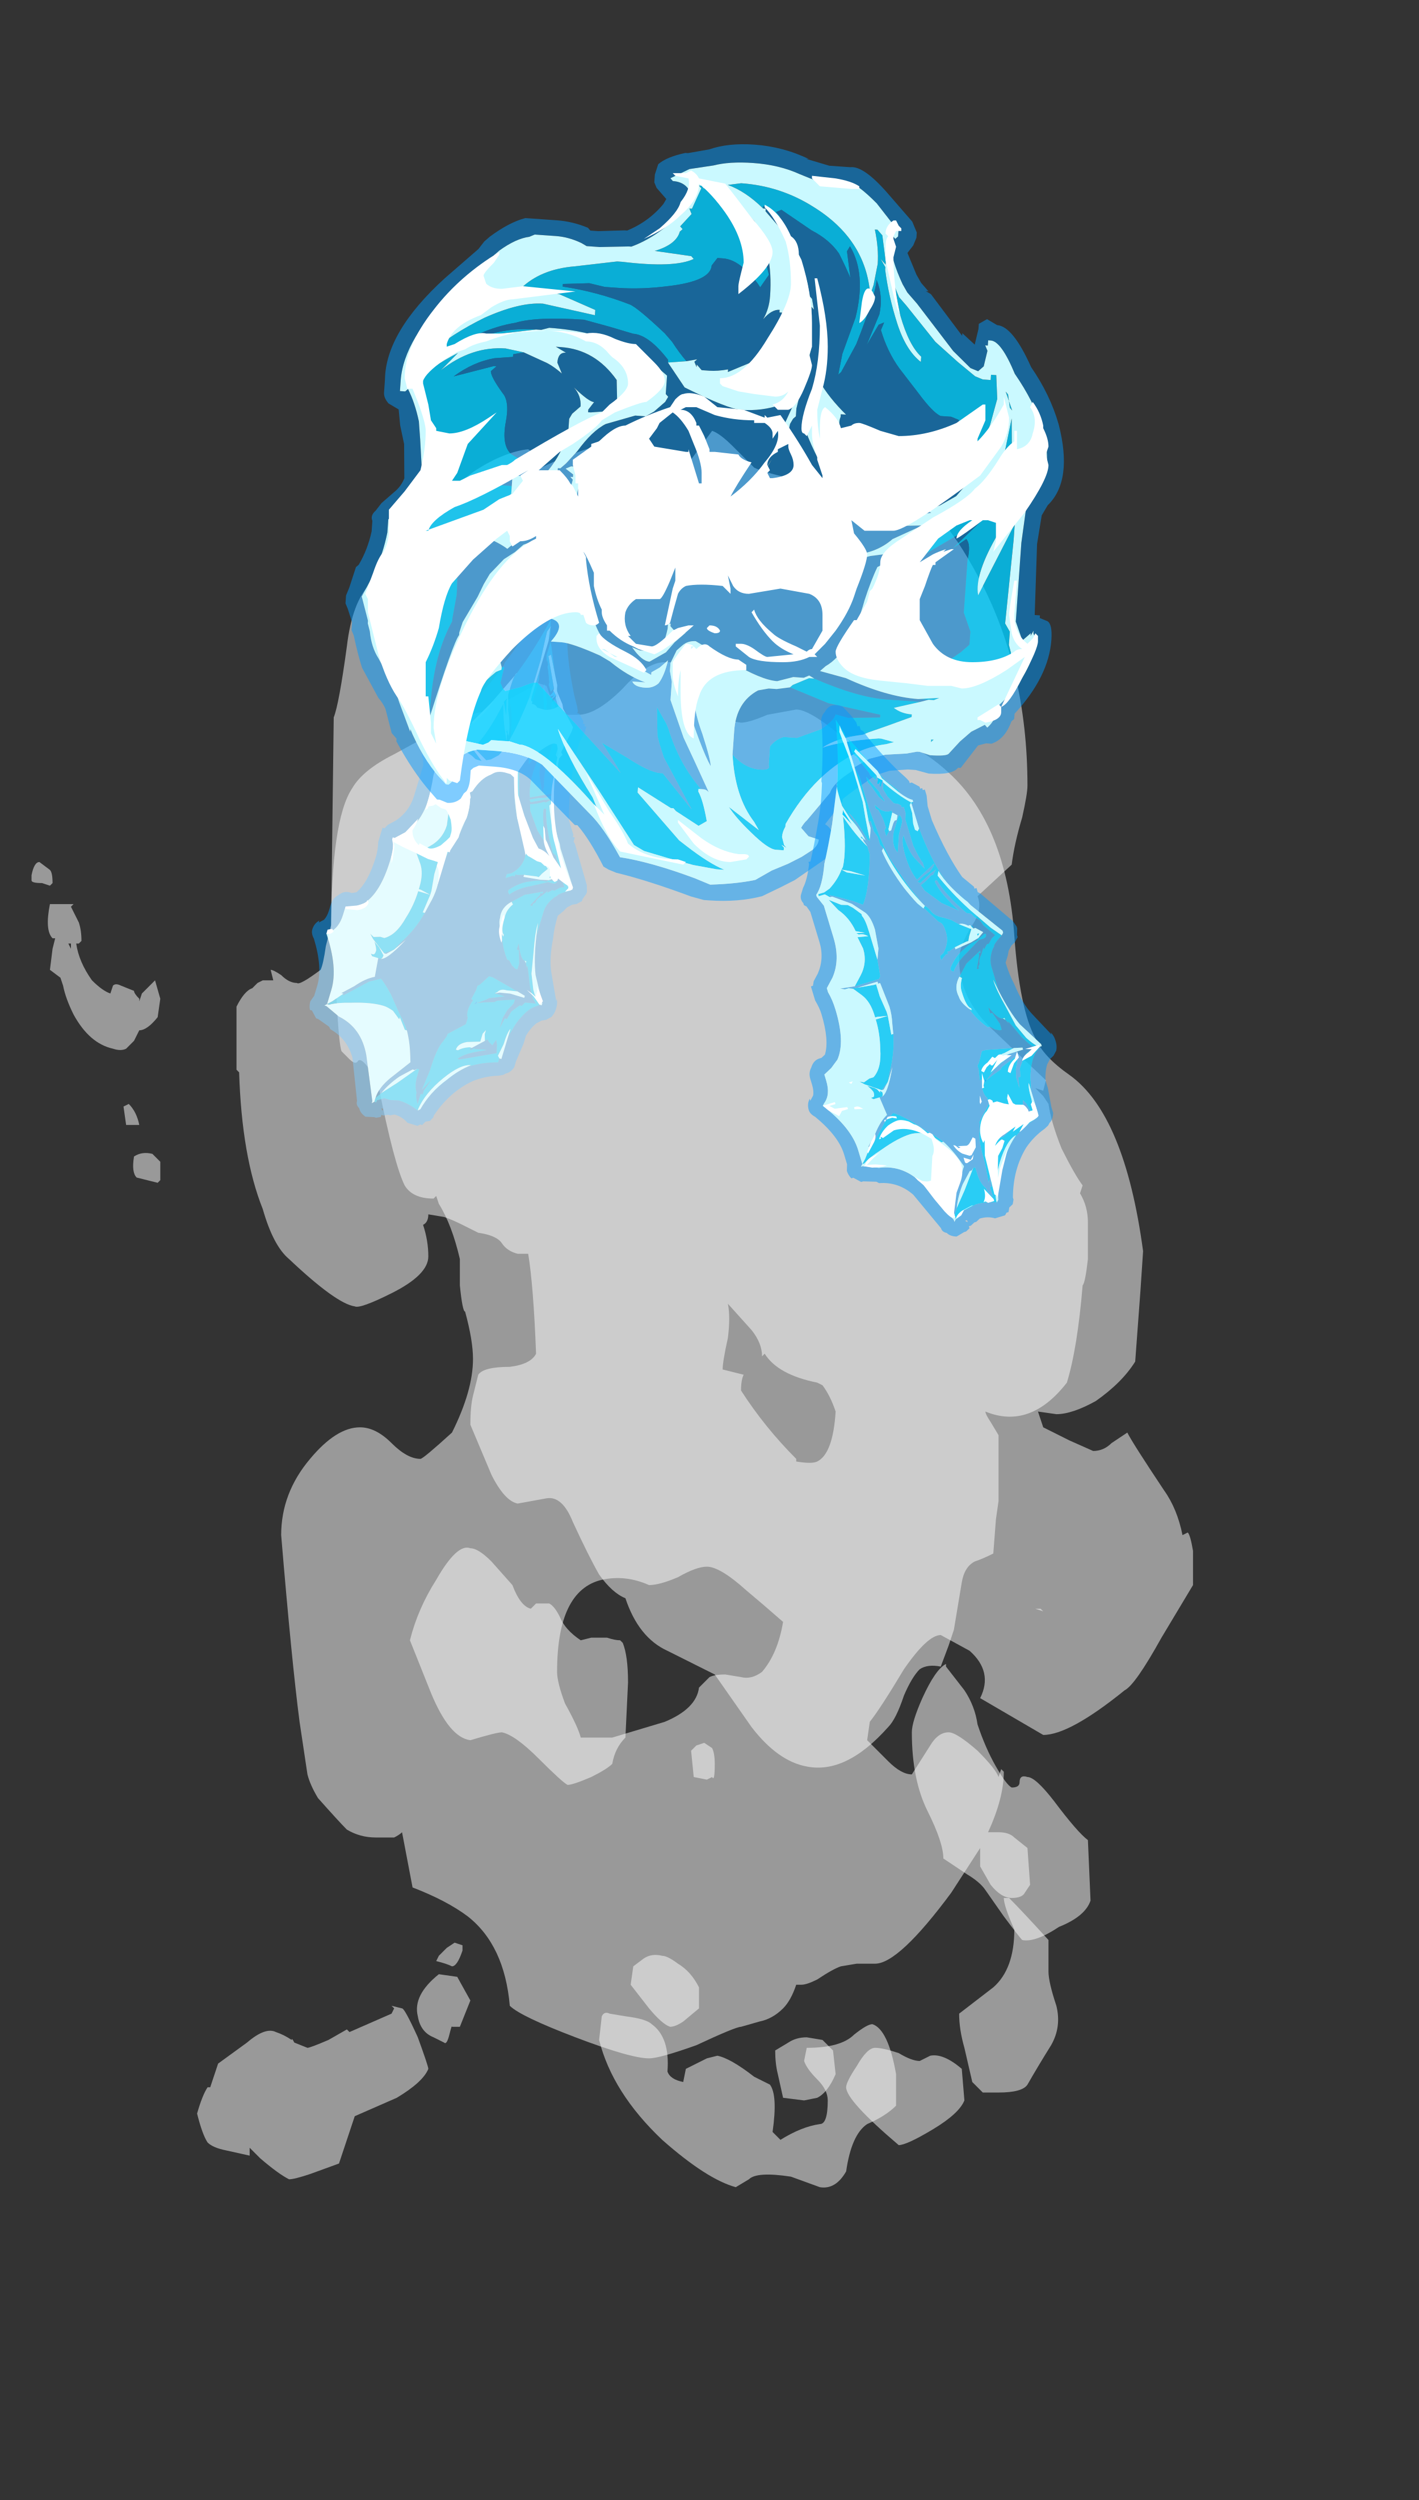 <?xml version="1.0" encoding="UTF-8" standalone="no"?>
<svg xmlns:ffdec="https://www.free-decompiler.com/flash" xmlns:xlink="http://www.w3.org/1999/xlink" ffdec:objectType="frame" height="332.8px" width="189.0px" xmlns="http://www.w3.org/2000/svg">
  <rect width="100%" height="100%" fill="#333333" stroke="none"/>
  <g transform="matrix(1.0, 0.0, 0.0, 1.0, 89.25, 55.25)">
    <use ffdec:characterId="794" height="28.85" transform="matrix(7.0, 0.0, 0.0, 7.0, -63.0, 32.9)" width="18.95" xlink:href="#shape0"/>
    <use ffdec:characterId="772" height="12.95" transform="matrix(5.356, 1.618, -1.618, 5.356, -33.01, 19.997)" width="6.1" xlink:href="#shape1"/>
    <use ffdec:characterId="795" height="7.3" transform="matrix(5.356, 1.618, -1.618, 5.356, -34.209, 30.739)" width="5.4" xlink:href="#shape2"/>
    <use ffdec:characterId="796" height="33.4" transform="matrix(7.0, 0.0, 0.0, 7.0, -85.05, 2.1)" width="20.15" xlink:href="#shape3"/>
    <use ffdec:characterId="775" height="13.45" transform="matrix(-0.492, 6.981, -6.981, -0.492, 55.213, -32.896)" width="14.4" xlink:href="#shape4"/>
    <use ffdec:characterId="797" height="13.2" transform="matrix(7.0, 0.0, 0.0, 7.0, -40.6, -32.55)" width="13.0" xlink:href="#shape5"/>
    <use ffdec:characterId="772" height="12.95" transform="matrix(5.356, -1.618, 1.618, 5.356, 3.825, 44.038)" width="6.1" xlink:href="#shape1"/>
    <use ffdec:characterId="798" height="3.85" transform="matrix(5.356, -1.618, 1.618, 5.356, 19.776, 90.067)" width="5.35" xlink:href="#shape6"/>
  </g>
  <defs>
    <g id="shape0" transform="matrix(1.0, 0.0, 0.0, 1.0, 9.0, -4.7)">
      <path d="M3.1 31.1 L3.15 31.55 Q3.0 31.9 2.8 32.0 L2.55 32.05 2.15 32.0 2.05 31.55 Q2.0 31.35 2.0 31.1 L2.25 30.95 Q2.4 30.85 2.6 30.85 L2.9 30.9 3.1 31.1 M3.55 31.4 Q3.75 31.05 3.9 31.05 4.05 31.05 4.35 31.15 4.6 31.3 4.75 31.3 L4.95 31.2 Q5.2 31.15 5.55 31.45 L5.6 32.05 Q5.5 32.3 5.0 32.6 4.5 32.9 4.35 32.9 3.35 32.05 3.35 31.8 3.35 31.7 3.55 31.4 M6.35 28.2 L6.45 28.2 Q6.7 28.45 7.2 29.0 L7.2 29.6 Q7.2 29.8 7.35 30.25 7.45 30.65 7.25 31.0 7.0 31.4 6.8 31.75 6.7 31.9 6.25 31.9 L5.95 31.9 5.75 31.7 5.6 31.05 Q5.5 30.7 5.5 30.4 L6.15 29.9 Q6.55 29.55 6.55 28.8 6.35 28.35 6.35 28.2 M0.55 24.2 L0.75 24.0 Q0.85 23.95 1.05 23.95 L1.35 24.0 Q1.55 24.05 1.75 23.9 2.05 23.55 2.15 22.95 1.75 22.6 1.45 22.35 0.95 21.9 0.7 21.9 0.5 21.9 0.15 22.1 -0.2 22.25 -0.4 22.25 -0.85 22.05 -1.3 22.15 -2.15 22.35 -2.15 23.9 -2.15 24.1 -2.0 24.5 -1.75 24.95 -1.7 25.15 L-1.1 25.15 -0.1 24.85 Q0.5 24.6 0.55 24.2 M0.1 4.7 L0.15 4.8 Q0.45 5.6 0.75 5.75 L1.35 5.85 Q1.5 5.85 1.85 5.7 L2.4 5.6 Q2.65 5.6 3.25 6.1 L3.7 6.1 Q4.55 6.1 5.3 6.8 6.4 7.8 6.55 9.9 6.65 11.3 6.95 11.85 7.1 12.2 7.6 12.55 8.65 13.3 9.0 15.9 L8.95 16.65 8.85 18.0 Q8.6 18.4 8.1 18.75 7.65 19.0 7.35 19.0 L7.0 18.95 7.1 19.25 Q7.2 19.3 7.6 19.5 L8.05 19.7 Q8.25 19.7 8.4 19.55 L8.7 19.35 Q8.8 19.55 9.4 20.45 9.65 20.8 9.75 21.3 L9.85 21.25 Q9.9 21.3 9.95 21.6 L9.95 22.25 9.35 23.25 Q8.85 24.15 8.65 24.25 7.6 25.1 7.1 25.1 L5.9 24.4 Q6.15 23.9 5.7 23.5 L5.15 23.2 Q4.9 23.2 4.45 23.85 4.0 24.6 3.8 24.85 L3.75 25.2 4.15 25.6 Q4.4 25.85 4.6 25.85 L4.95 25.3 Q5.1 25.05 5.3 25.05 5.45 25.05 5.85 25.4 6.2 25.75 6.25 25.9 L6.3 25.75 6.35 25.8 Q6.35 26.3 6.05 26.95 L6.25 26.95 Q6.45 26.95 6.55 27.05 L6.8 27.25 6.85 27.95 6.75 28.1 Q6.7 28.2 6.5 28.2 6.3 28.2 6.1 27.95 L5.9 27.6 5.9 27.25 5.35 28.1 Q4.35 29.45 3.9 29.45 L3.55 29.45 3.25 29.5 Q3.1 29.55 2.8 29.75 2.6 29.85 2.5 29.85 L2.4 29.85 Q2.3 30.15 2.15 30.3 1.95 30.5 1.7 30.55 L1.35 30.65 Q1.25 30.65 0.5 31.0 -0.2 31.25 -0.4 31.25 -0.75 31.25 -1.8 30.85 -2.85 30.45 -3.05 30.25 -3.15 29.1 -3.85 28.55 -4.25 28.25 -4.9 28.0 L-5.1 26.95 Q-5.15 27.0 -5.25 27.05 L-5.6 27.05 Q-5.9 27.05 -6.15 26.9 -6.3 26.75 -6.7 26.3 -6.85 26.05 -6.9 25.85 L-7.05 24.85 Q-7.2 23.7 -7.4 21.3 -7.4 20.5 -6.85 19.85 -6.35 19.25 -5.9 19.25 -5.6 19.25 -5.3 19.55 -5.0 19.85 -4.75 19.85 -4.7 19.85 -4.15 19.35 -3.75 18.55 -3.75 17.95 -3.75 17.6 -3.9 17.05 -3.95 17.05 -4.0 16.55 L-4.0 16.05 Q-4.15 15.4 -4.4 15.0 L-4.45 14.85 -4.5 14.9 Q-4.9 14.9 -5.05 14.65 -5.25 14.25 -5.55 12.75 L-5.75 12.4 Q-5.9 12.2 -5.95 12.3 -6.0 12.35 -6.1 12.25 L-6.25 12.1 Q-6.3 12.0 -6.35 11.05 L-6.45 9.85 Q-6.45 7.7 -6.05 7.1 -5.85 6.75 -5.25 6.45 -3.8 5.65 -3.6 5.65 L-3.45 5.65 -3.25 5.5 -2.5 5.1 -2.35 5.15 Q-2.2 5.6 -2.05 5.7 L-1.75 5.7 Q-1.4 5.7 -0.9 5.2 -0.45 4.7 -0.1 4.7 L0.1 4.7 M-4.1 29.05 L-3.95 29.1 -3.95 29.2 Q-4.05 29.5 -4.15 29.5 -4.25 29.45 -4.45 29.4 L-4.4 29.3 -4.25 29.15 -4.1 29.05 M-4.8 30.45 Q-4.9 30.05 -4.4 29.65 L-4.05 29.7 -3.8 30.15 -4.0 30.65 -4.15 30.65 Q-4.15 30.6 -4.2 30.8 -4.25 31.0 -4.3 30.95 L-4.5 30.85 Q-4.75 30.75 -4.8 30.45 M-4.6 31.45 Q-4.7 31.7 -5.2 32.0 L-6.0 32.35 -6.3 33.25 -6.85 33.45 Q-7.15 33.55 -7.25 33.55 -7.45 33.45 -7.8 33.15 L-8.0 32.95 -8.0 33.1 -8.45 33.0 Q-8.7 32.95 -8.8 32.85 -8.9 32.7 -9.0 32.3 -8.9 31.95 -8.8 31.8 L-8.75 31.8 -8.6 31.35 -8.05 30.95 Q-7.7 30.65 -7.5 30.75 -7.35 30.8 -7.2 30.9 -7.2 30.85 -7.15 30.95 L-6.9 31.05 Q-6.85 31.05 -6.5 30.9 L-6.15 30.7 -6.1 30.75 -5.3 30.4 -5.25 30.3 -5.3 30.25 -5.1 30.3 Q-5.05 30.3 -4.8 30.85 -4.6 31.4 -4.6 31.45" fill="#ffffff" fill-opacity="0.502" fill-rule="evenodd" stroke="none"/>
    </g>
    <g id="shape1" transform="matrix(1.0, 0.0, 0.0, 1.0, 3.35, 5.15)">
      <path d="M1.7 3.15 L1.75 3.15 1.75 3.2 1.7 3.15" fill="#99ffff" fill-rule="evenodd" stroke="none"/>
      <path d="M0.9 4.45 L0.85 4.5 0.9 4.4 0.9 4.45 M1.75 1.05 L1.7 1.05 1.75 1.05" fill="#0099ff" fill-rule="evenodd" stroke="none"/>
      <path d="M1.6 0.8 L1.65 0.85 1.65 0.9 1.6 0.8 M0.1 -4.3 L0.1 -4.3 M0.6 -3.1 L0.5 -2.95 0.5 -3.0 0.55 -3.1 0.5 -3.05 0.45 -3.05 0.5 -3.15 0.5 -3.2 0.6 -3.1 M1.1 -2.35 L1.1 -2.4 1.15 -2.4 1.1 -2.35 M0.65 -2.1 L0.6 -2.1 0.65 -2.1 M1.75 1.05 L1.7 1.1 1.7 1.05 1.75 1.05 M-0.5 -2.65 L-0.4 -2.3 -0.55 -2.6 -0.5 -2.7 -0.5 -2.65 M-1.45 -0.85 L-1.4 -0.85 -1.4 -0.8 -1.45 -0.85 M-0.9 1.45 L-0.9 1.5 -0.9 1.45 M-0.25 -1.9 L-0.3 -1.95 -0.25 -1.95 -0.25 -1.9 M-0.05 6.4 L-0.1 6.4 -0.05 6.4" fill="#00cdff" fill-rule="evenodd" stroke="none"/>
      <path d="M0.05 -4.3 L0.05 -4.45 -0.05 -4.8 Q-0.2 -4.05 -0.45 -3.35 -0.65 -2.9 -0.85 -2.45 -1.1 -1.95 -1.3 -1.6 -1.5 -1.1 -1.7 -0.95 L-1.7 -0.9 -1.6 -0.65 -1.6 0.15 Q-1.6 0.7 -1.9 1.05 L-2.1 1.25 -2.1 1.35 Q-2.05 1.55 -2.05 1.8 -2.05 2.6 -2.35 2.95 L-2.55 3.1 -2.75 3.2 -2.75 3.35 Q-2.75 3.7 -2.95 3.85 L-3.0 3.9 Q-2.5 4.6 -2.5 5.15 -2.5 5.4 -2.5 5.5 L-2.55 5.55 -2.5 5.55 -2.15 5.7 Q-1.55 5.8 -1.25 6.4 L-0.8 7.4 -0.8 7.45 -0.75 7.4 -0.7 7.4 -0.7 7.35 -0.55 7.25 -0.4 7.25 -0.2 7.2 Q0.05 7.2 0.3 7.3 L0.3 7.25 0.3 7.3 0.35 7.25 Q0.55 6.45 1.15 5.95 1.45 5.75 1.8 5.65 L1.8 5.55 1.85 5.55 1.85 5.5 Q1.85 5.4 1.85 5.0 L1.9 4.8 Q1.95 4.55 2.1 4.3 2.2 4.15 2.3 4.1 L2.35 4.05 2.4 4.05 2.4 4.0 2.05 3.4 Q1.9 3.05 1.8 2.5 1.8 2.2 1.8 1.9 1.8 1.7 1.95 1.5 L2.0 1.45 Q2.0 1.4 2.25 1.25 L2.3 1.2 2.3 1.15 1.75 0.35 1.7 0.25 1.65 0.2 1.4 -0.25 Q1.15 -0.85 1.1 -1.85 L1.1 -1.95 1.1 -2.35 1.15 -2.4 1.15 -2.45 Q1.05 -2.5 0.9 -2.7 L0.9 -2.75 0.65 -3.1 Q0.35 -3.75 0.15 -4.2 L0.1 -4.3 0.1 -4.3 0.1 -3.95 0.15 -3.8 0.15 -3.85 0.2 -3.75 0.2 -3.7 0.25 -3.6 0.35 -3.35 0.35 -3.3 0.45 -3.15 0.5 -3.25 0.5 -3.2 0.5 -3.15 0.45 -3.05 0.5 -3.05 0.55 -3.1 0.5 -3.0 0.5 -2.95 0.6 -3.1 0.6 -3.05 0.55 -2.9 0.6 -2.7 0.7 -2.5 0.8 -2.45 0.85 -2.4 0.85 -2.35 0.9 -2.35 0.9 -2.2 0.85 -2.05 0.85 -1.4 Q0.9 -1.05 0.95 -0.95 L0.95 -0.8 0.8 -1.1 Q0.7 -1.3 0.7 -1.75 L0.7 -1.7 Q0.6 -1.6 0.6 -1.2 0.6 -0.85 0.7 -0.6 L1.2 -0.85 Q1.2 -0.8 1.05 -0.7 L0.9 -0.65 0.7 -0.55 0.75 -0.5 1.05 -0.65 1.2 -0.7 1.1 -0.6 1.05 -0.6 Q0.9 -0.5 0.75 -0.45 L0.8 -0.3 1.1 0.1 1.45 0.4 Q1.15 -0.1 1.1 -0.4 L1.1 -0.45 1.15 -0.45 Q1.25 -0.05 1.6 0.5 L1.7 0.55 1.75 0.65 1.85 0.75 1.9 0.9 2.1 1.2 2.0 1.25 1.9 1.35 1.85 1.35 Q1.8 1.4 1.75 1.45 L1.75 1.4 1.65 1.55 Q1.55 1.65 1.55 1.75 L1.5 1.8 1.5 1.85 1.45 1.85 1.6 1.55 1.6 1.5 1.65 1.5 1.65 1.45 1.25 1.65 1.0 1.9 Q0.8 2.1 0.85 2.35 0.85 2.5 1.0 2.7 1.1 3.0 1.3 3.25 L1.35 3.25 1.45 3.35 1.55 3.4 1.6 3.4 1.6 3.25 1.5 2.95 1.45 2.95 1.45 2.8 Q1.6 3.15 1.7 3.15 L1.75 3.2 1.8 3.3 1.8 3.25 1.85 3.35 2.0 3.7 2.15 3.95 2.25 4.05 2.0 4.1 1.95 4.2 1.9 4.2 1.75 4.4 1.7 4.6 1.65 4.6 1.6 4.85 1.6 4.6 1.65 4.4 1.75 4.2 1.75 4.1 1.35 4.25 1.3 4.3 1.15 4.35 Q1.0 4.4 0.9 4.45 L1.1 4.3 1.15 4.25 1.5 4.1 1.25 4.1 1.35 4.05 1.6 4.0 1.95 4.0 1.95 3.95 1.75 3.9 1.1 3.75 1.0 3.75 0.85 4.0 0.8 4.05 0.8 4.15 0.75 4.4 0.8 4.4 Q0.7 4.7 0.8 4.85 L0.8 5.0 0.45 5.35 0.45 5.4 0.4 5.55 Q0.3 5.75 0.3 6.3 L0.25 6.8 0.4 6.5 0.3 6.8 0.3 6.9 0.25 6.9 0.25 7.15 Q0.15 7.0 0.15 6.9 0.05 6.75 0.05 6.5 L0.05 6.35 0.0 6.35 -0.05 6.4 -0.1 6.4 -0.35 6.65 Q-0.55 6.9 -0.65 7.15 L-0.75 7.3 -0.75 7.3 Q-0.75 7.05 -0.55 6.75 L-0.2 6.25 -0.25 6.1 Q-0.35 5.8 -0.5 5.55 -0.6 5.4 -0.8 5.2 L-1.1 4.85 Q-1.35 4.6 -1.45 4.55 L-1.7 4.7 -2.2 5.2 -2.2 5.15 -2.25 5.15 -2.0 4.9 Q-1.8 4.65 -1.6 4.55 L-1.65 4.1 -1.6 4.1 Q-1.45 4.1 -1.15 3.5 L-1.35 3.8 -1.5 3.95 -1.55 3.95 -1.35 3.8 -1.25 3.6 Q-1.0 3.2 -0.9 2.75 L-0.85 2.5 Q-0.8 2.3 -0.8 2.1 L-0.85 1.5 -0.9 1.5 -0.9 1.45 -1.4 1.45 -1.7 1.4 -1.8 1.35 Q-1.85 1.35 -1.8 1.35 L-1.45 1.4 -0.85 1.4 -0.8 1.35 -0.75 0.95 -0.65 0.7 -0.6 0.25 Q-0.6 -0.05 -0.7 -0.2 L-0.95 -0.5 -1.35 -0.8 -1.4 -0.8 -1.4 -0.85 -1.45 -0.85 -1.4 -0.85 -1.3 -0.8 -0.9 -0.55 -0.7 -0.4 Q-0.5 -0.65 -0.3 -1.2 L-0.2 -1.5 -0.2 -1.7 -0.25 -1.85 -0.25 -1.9 -0.25 -1.95 -0.3 -2.0 -0.2 -1.85 -0.15 -1.7 -0.25 -2.05 -0.4 -2.6 Q-0.3 -2.45 -0.2 -2.05 L-0.15 -1.85 -0.1 -1.8 -0.1 -1.85 Q-0.05 -1.95 0.0 -2.1 L0.0 -2.25 0.05 -2.25 0.05 -2.0 0.1 -1.85 0.1 -1.65 0.15 -1.55 0.1 -1.5 Q0.15 -1.05 0.35 -0.5 0.45 -0.25 0.55 -0.05 L0.55 -0.1 0.9 0.5 0.95 0.55 Q1.0 0.6 1.0 0.8 1.0 1.05 0.8 1.25 L0.7 1.3 0.7 1.4 0.85 1.3 0.9 1.3 0.9 1.25 0.95 1.25 1.1 1.2 1.1 1.25 1.5 1.2 1.7 1.15 1.85 1.05 1.7 0.9 1.65 0.9 1.65 0.85 1.6 0.8 1.55 0.8 Q1.45 0.7 1.35 0.7 L1.2 0.55 1.05 0.45 Q0.85 0.35 0.8 0.2 L0.75 0.1 0.7 0.05 0.65 -0.05 0.45 -0.55 0.25 -1.2 Q0.15 -1.55 0.1 -2.55 L0.1 -3.35 Q0.05 -3.55 0.05 -3.8 L0.05 -4.2 0.05 -4.3 M0.4 -4.6 L0.4 -4.5 0.45 -4.5 0.45 -4.4 0.5 -4.35 Q0.65 -3.9 1.0 -3.25 L1.15 -3.0 1.2 -2.9 1.2 -2.85 1.25 -2.85 1.4 -2.7 1.4 -2.65 1.45 -2.65 1.45 -2.6 1.5 -2.6 1.5 -2.45 1.45 -2.2 1.45 -1.85 Q1.55 -0.95 1.75 -0.35 L1.95 -0.05 1.95 0.0 2.0 0.0 2.0 0.1 2.05 0.15 2.6 1.0 2.65 1.15 2.65 1.2 2.6 1.35 2.6 1.4 2.5 1.5 2.4 1.55 2.3 1.65 2.25 1.75 2.15 1.9 Q2.15 2.2 2.2 2.45 2.25 2.95 2.4 3.25 L2.7 3.85 2.7 3.8 Q2.75 3.9 2.75 4.0 L2.75 4.05 Q2.75 4.15 2.7 4.25 L2.6 4.35 2.5 4.4 2.4 4.5 Q2.3 4.65 2.25 4.85 L2.25 5.05 2.2 5.5 2.2 5.65 Q2.15 5.8 2.05 5.85 L2.0 5.9 1.9 5.95 Q1.6 6.05 1.35 6.25 0.9 6.65 0.7 7.3 L0.7 7.35 0.65 7.45 0.55 7.5 0.5 7.6 0.45 7.6 0.4 7.65 0.15 7.65 Q0.0 7.55 -0.2 7.55 L-0.3 7.6 -0.35 7.6 -0.45 7.65 -0.5 7.65 -0.5 7.7 -0.6 7.75 -0.65 7.75 -0.85 7.8 Q-1.0 7.75 -1.05 7.65 -1.15 7.6 -1.15 7.5 L-1.55 6.55 Q-1.8 6.15 -2.25 6.05 L-2.3 6.0 -2.6 5.9 -2.65 5.9 -2.8 5.75 -2.85 5.75 Q-2.9 5.65 -2.9 5.55 L-2.85 5.4 Q-2.85 5.3 -2.85 5.15 -2.85 4.7 -3.25 4.1 -3.35 4.0 -3.35 3.9 -3.35 3.75 -3.25 3.65 L-3.25 3.7 -3.15 3.6 Q-3.1 3.5 -3.1 3.35 L-3.1 3.2 Q-3.1 3.05 -3.0 2.95 -2.9 2.8 -2.75 2.8 L-2.7 2.8 -2.6 2.75 Q-2.4 2.45 -2.4 1.8 -2.4 1.65 -2.45 1.45 L-2.45 1.1 -2.4 1.1 -2.35 1.0 -2.2 0.85 Q-1.95 0.55 -1.95 0.15 L-1.95 -0.6 -2.0 -0.75 -2.05 -0.8 -2.05 -0.85 Q-2.1 -0.95 -2.05 -1.05 L-1.95 -1.2 Q-1.8 -1.35 -1.65 -1.7 L-1.65 -1.75 -1.6 -1.75 Q-1.4 -2.1 -1.15 -2.6 -0.95 -3.0 -0.8 -3.45 L-0.8 -3.5 Q-0.55 -4.15 -0.4 -4.8 L-0.4 -4.85 Q-0.35 -5.0 -0.25 -5.05 -0.15 -5.15 -0.05 -5.15 0.1 -5.15 0.2 -5.05 L0.3 -4.85 Q0.35 -4.75 0.4 -4.6 M0.25 -3.15 L0.3 -3.05 0.4 -2.75 0.5 -2.6 0.5 -2.65 0.45 -2.8 0.45 -2.85 0.25 -3.3 0.25 -3.15 M0.65 -2.1 L0.7 -2.2 0.6 -2.3 0.6 -2.35 0.55 -2.35 Q0.45 -2.35 0.35 -2.45 L0.25 -2.6 0.25 -2.5 0.3 -2.45 Q0.35 -2.25 0.35 -2.1 L0.35 -2.0 0.3 -1.95 0.3 -1.8 0.4 -1.9 0.45 -1.9 0.55 -2.05 0.6 -2.1 0.65 -2.1 M0.7 -2.15 L0.5 -1.85 Q0.35 -1.55 0.45 -1.35 L0.6 -1.75 0.75 -2.0 Q0.8 -2.1 0.75 -2.2 L0.7 -2.15 M2.05 0.15 L2.05 0.15 M1.9 1.1 L1.85 1.1 1.75 1.15 1.7 1.15 1.65 1.2 Q1.5 1.2 1.3 1.3 1.05 1.4 0.85 1.65 L0.85 1.7 0.9 1.75 Q1.05 1.55 1.35 1.4 L1.7 1.2 1.8 1.2 Q1.9 1.2 1.9 1.1 M1.35 5.25 L1.4 5.2 1.45 5.25 1.55 5.3 1.6 5.15 1.65 5.25 1.7 5.45 0.9 5.85 0.85 5.85 Q0.95 5.7 1.25 5.55 L1.45 5.45 1.4 5.45 1.2 5.5 1.15 5.5 1.1 5.55 1.05 5.55 1.1 5.5 1.35 5.25 M-0.55 7.5 L-0.5 7.55 -0.5 7.5 -0.55 7.5 M-0.5 7.55 L-0.5 7.55" fill="#0099ff" fill-opacity="0.502" fill-rule="evenodd" stroke="none"/>
      <path d="M-0.45 -3.35 Q-0.2 -4.05 -0.05 -4.8 L0.05 -4.45 0.05 -4.3 Q0.0 -4.55 0.0 -4.65 L-0.05 -4.5 Q-0.05 -4.45 0.0 -3.8 L0.0 -2.75 -0.05 -2.35 -0.1 -1.85 -0.1 -1.8 -0.15 -1.85 -0.2 -2.05 Q-0.3 -2.45 -0.4 -2.6 L-0.25 -2.05 -0.15 -1.7 -0.2 -1.85 Q-0.25 -2.15 -0.4 -2.45 L-0.5 -2.8 -0.5 -3.05 Q-0.5 -3.3 -0.45 -3.35 M0.05 -4.2 L0.05 -3.8 Q0.05 -3.55 0.1 -3.35 L0.1 -2.55 Q0.15 -1.55 0.25 -1.2 L0.45 -0.55 0.65 -0.05 0.7 0.05 0.75 0.1 0.8 0.2 Q0.85 0.35 1.05 0.45 L1.2 0.55 1.35 0.7 1.6 0.9 1.5 1.05 1.45 1.15 1.4 1.15 1.1 1.2 0.95 1.25 0.9 1.25 0.9 1.3 0.85 1.3 0.7 1.4 0.7 1.3 0.8 1.25 Q1.0 1.05 1.0 0.8 1.0 0.6 0.95 0.55 L0.9 0.5 0.55 -0.1 0.55 -0.05 0.65 0.1 0.7 0.05 Q0.3 -0.7 0.15 -1.55 L0.1 -1.65 0.1 -1.85 0.05 -2.0 0.05 -2.25 0.0 -2.25 0.05 -2.7 0.05 -4.2 M0.5 -3.25 L0.45 -3.15 0.35 -3.3 0.35 -3.35 0.25 -3.6 0.2 -3.7 0.2 -3.75 0.15 -3.85 0.15 -3.8 0.1 -3.95 0.1 -4.3 0.15 -4.2 Q0.35 -3.75 0.65 -3.1 L0.9 -2.75 0.9 -2.7 0.6 -3.15 0.55 -3.35 0.2 -4.0 0.15 -3.95 0.5 -3.25 M0.6 -3.05 Q0.85 -2.65 1.1 -2.4 L1.05 -2.35 1.05 -2.15 1.0 -1.9 1.0 -1.75 1.05 -1.7 1.1 -1.75 1.1 -1.95 1.1 -1.85 Q1.15 -0.85 1.4 -0.25 L1.65 0.2 1.7 0.25 Q1.35 -0.25 1.25 -0.65 L1.2 -0.55 Q1.4 -0.05 1.7 0.45 L2.05 1.0 2.25 1.25 Q2.0 1.4 2.0 1.45 L1.95 1.5 Q1.8 1.7 1.8 1.9 1.8 2.2 1.8 2.5 L1.75 2.2 1.75 2.25 Q1.75 2.45 1.85 2.9 L1.95 3.4 2.1 3.75 Q2.25 4.0 2.35 4.05 L2.3 4.1 Q2.2 4.15 2.1 4.3 1.95 4.55 1.9 4.8 L1.85 5.0 1.85 4.8 Q1.8 4.9 1.8 5.2 L1.75 5.5 1.8 5.55 1.8 5.65 Q1.45 5.75 1.15 5.95 0.55 6.45 0.35 7.25 0.45 6.8 0.75 6.4 0.95 6.1 1.2 5.9 0.95 5.95 0.65 6.4 0.35 6.85 0.3 7.25 L0.3 7.3 Q0.05 7.2 -0.2 7.2 L-0.4 7.25 -0.55 7.25 -0.7 7.35 -0.7 7.4 -0.75 7.4 -0.75 7.3 -0.65 7.15 -0.35 6.8 0.0 6.35 0.05 6.35 0.05 6.5 Q0.05 6.75 0.15 6.9 0.15 7.0 0.25 7.15 L0.25 6.9 0.3 6.9 0.3 6.8 0.4 6.5 0.25 6.8 0.3 6.3 Q0.3 5.75 0.4 5.55 L0.45 5.4 0.45 5.35 0.8 5.0 0.8 4.85 Q0.7 4.7 0.8 4.4 L0.75 4.4 0.8 4.15 0.8 4.05 0.85 4.0 1.0 3.75 1.1 3.75 1.75 3.9 1.5 3.95 Q1.35 3.95 1.3 4.05 L1.25 4.1 1.5 4.1 1.15 4.25 1.1 4.3 0.9 4.45 Q1.0 4.4 1.15 4.35 L1.3 4.3 1.35 4.25 1.75 4.1 1.75 4.2 1.65 4.4 1.6 4.6 1.6 4.85 1.65 4.6 1.7 4.6 1.75 4.4 1.9 4.2 1.95 4.2 2.0 4.1 2.25 4.05 2.15 3.95 2.0 3.7 1.85 3.35 1.8 3.25 1.8 3.3 1.75 3.2 1.75 3.15 1.7 3.15 Q1.6 3.15 1.45 2.8 L1.45 2.95 1.5 2.95 1.6 3.25 1.6 3.4 1.55 3.4 1.45 3.35 1.35 3.25 1.3 3.25 Q1.1 3.0 1.0 2.7 L1.05 2.75 1.05 2.7 Q0.95 2.65 0.95 2.25 0.95 2.1 1.05 1.95 L1.0 1.9 1.25 1.65 1.65 1.45 1.65 1.5 1.6 1.5 1.6 1.55 1.45 1.85 1.5 1.85 1.5 1.8 1.55 1.75 Q1.55 1.65 1.65 1.55 L1.75 1.4 1.75 1.45 Q1.8 1.4 1.85 1.35 L1.9 1.35 2.0 1.25 2.1 1.2 1.9 0.9 1.85 0.75 1.75 0.65 1.7 0.55 1.6 0.5 Q1.25 -0.05 1.15 -0.45 L1.1 -0.45 1.1 -0.4 Q1.15 -0.1 1.45 0.4 L1.1 0.1 0.8 -0.3 0.75 -0.45 Q0.9 -0.5 1.05 -0.6 L1.1 -0.6 1.2 -0.7 1.05 -0.65 0.75 -0.5 0.7 -0.55 0.9 -0.65 1.05 -0.7 Q1.2 -0.8 1.2 -0.85 L0.7 -0.6 Q0.6 -0.85 0.6 -1.2 0.6 -1.6 0.7 -1.7 L0.7 -1.75 Q0.7 -1.3 0.8 -1.1 L0.95 -0.8 0.95 -0.95 Q0.9 -1.05 0.85 -1.4 L0.85 -2.05 0.9 -2.2 0.9 -2.35 0.85 -2.35 0.85 -2.4 0.8 -2.45 0.7 -2.5 0.6 -2.7 0.55 -2.9 0.6 -3.05 M0.25 -3.15 L0.25 -3.3 0.45 -2.85 0.45 -2.8 0.5 -2.65 0.5 -2.6 0.4 -2.75 0.3 -3.05 0.25 -3.15 M0.9 4.45 L0.9 4.4 0.85 4.5 0.9 4.45 M0.4 -1.9 L0.3 -1.8 0.3 -1.95 0.35 -2.0 0.35 -2.1 Q0.35 -2.25 0.3 -2.45 L0.25 -2.5 0.25 -2.6 0.35 -2.45 Q0.45 -2.35 0.55 -2.35 L0.6 -2.35 0.6 -2.3 0.4 -1.95 0.4 -1.9 M0.7 -2.15 L0.75 -2.2 Q0.8 -2.1 0.75 -2.0 L0.6 -1.75 0.45 -1.35 Q0.35 -1.55 0.5 -1.85 L0.7 -2.15 M1.9 1.1 Q1.9 1.2 1.8 1.2 L1.7 1.2 1.35 1.4 Q1.05 1.55 0.9 1.75 L0.85 1.7 0.85 1.65 Q1.05 1.4 1.3 1.3 1.5 1.2 1.65 1.2 L1.7 1.15 1.75 1.15 1.85 1.1 1.9 1.1 M1.1 5.5 L1.05 5.55 1.1 5.55 1.15 5.5 1.2 5.5 1.4 5.45 1.45 5.45 1.25 5.55 Q0.95 5.7 0.85 5.85 L0.9 5.85 1.7 5.45 1.65 5.25 1.6 5.15 1.55 5.3 1.45 5.25 1.4 5.2 1.35 5.25 1.3 5.1 1.3 5.0 1.25 5.1 1.25 5.3 0.95 5.4 Q0.75 5.5 0.75 5.65 L0.8 5.65 Q0.9 5.55 1.05 5.5 L1.1 5.5 M-0.2 -1.7 L-0.2 -1.5 -0.3 -1.2 Q-0.5 -0.65 -0.7 -0.4 L-0.9 -0.55 -1.3 -0.8 -1.4 -0.85 -1.45 -0.85 -1.5 -0.9 -1.65 -0.9 -1.65 -0.95 -1.5 -0.95 -1.35 -1.0 Q-1.1 -1.15 -0.95 -1.35 L-0.85 -1.25 -0.45 -1.05 -0.75 -1.25 -0.95 -1.35 -0.9 -1.4 Q-0.7 -1.75 -0.55 -2.55 -0.4 -2.05 -0.2 -1.7 M-0.75 0.95 L-0.8 1.35 -0.85 1.4 -1.45 1.4 -1.25 1.2 Q-1.0 0.95 -1.0 0.6 L-1.05 0.3 -0.8 0.35 Q-0.9 0.25 -1.0 0.25 L-1.05 0.2 -0.85 0.25 -1.05 0.15 Q-1.1 -0.2 -1.3 -0.45 L-1.45 -0.75 -1.2 -0.55 -1.05 -0.5 -0.95 -0.4 -0.8 -0.2 -0.8 -0.15 Q-0.75 -0.05 -0.75 0.25 L-0.75 0.95 M-1.7 1.4 L-1.4 1.45 -1.0 1.5 -0.95 1.5 -0.95 1.8 -0.9 2.2 -0.9 2.3 -1.15 2.25 -1.2 2.25 -1.2 2.2 Q-1.2 1.85 -1.35 1.65 L-1.5 1.45 -1.6 1.4 -1.7 1.4 M-0.9 2.75 Q-1.0 3.2 -1.25 3.6 L-1.35 3.8 -1.55 3.95 -1.9 3.7 -2.0 3.6 -1.9 3.65 -1.75 3.6 -1.65 3.6 Q-1.4 3.45 -1.3 3.0 -1.2 2.65 -1.2 2.3 L-0.9 2.3 -0.95 2.75 -0.9 2.75 M-1.6 4.1 L-1.65 4.1 -1.8 4.1 -1.85 4.05 -1.8 4.05 Q-1.75 4.05 -1.75 3.95 -1.75 3.9 -1.85 3.75 L-1.7 3.85 -1.55 4.0 Q-1.55 4.1 -1.6 4.1 M-2.2 5.15 L-2.2 5.2 -1.7 4.7 -1.45 4.55 Q-1.35 4.6 -1.1 4.85 L-0.8 5.2 Q-0.6 5.4 -0.5 5.55 L-0.55 5.55 -0.75 5.3 -0.75 5.35 -0.95 5.2 Q-1.1 5.15 -1.2 5.15 -1.5 5.15 -1.95 5.3 -2.3 5.4 -2.45 5.5 L-2.5 5.5 -2.4 5.4 -2.2 5.15" fill="#00cdff" fill-opacity="0.8" fill-rule="evenodd" stroke="none"/>
      <path d="M-0.45 -3.35 Q-0.5 -3.3 -0.5 -3.05 L-0.5 -2.8 -0.4 -2.45 Q-0.25 -2.15 -0.2 -1.85 L-0.3 -2.0 -0.25 -1.95 -0.3 -1.95 -0.25 -1.9 -0.25 -1.85 -0.2 -1.7 Q-0.4 -2.05 -0.55 -2.55 -0.7 -1.75 -0.9 -1.4 L-0.95 -1.35 -0.75 -1.25 -0.45 -1.05 -0.85 -1.25 -0.95 -1.35 Q-1.1 -1.15 -1.35 -1.0 L-1.5 -0.95 -1.65 -0.95 -1.65 -0.9 -1.5 -0.9 -1.45 -0.85 -1.4 -0.8 -1.35 -0.8 -0.95 -0.5 -0.7 -0.2 Q-0.6 -0.05 -0.6 0.25 L-0.65 0.7 -0.75 0.95 -0.75 0.25 Q-0.75 -0.05 -0.8 -0.15 L-0.8 -0.2 -0.95 -0.4 -1.05 -0.5 -1.2 -0.55 -1.45 -0.75 -1.3 -0.45 Q-1.1 -0.2 -1.05 0.15 L-0.85 0.25 -1.05 0.2 -1.0 0.25 Q-0.9 0.25 -0.8 0.35 L-1.05 0.3 -1.0 0.6 Q-1.0 0.95 -1.25 1.2 L-1.45 1.4 -1.8 1.35 Q-1.85 1.35 -1.8 1.35 L-1.7 1.4 -1.6 1.4 -1.5 1.45 -1.35 1.65 Q-1.2 1.85 -1.2 2.2 L-1.2 2.25 -1.15 2.25 -0.9 2.3 -0.9 2.2 -0.95 1.8 -0.95 1.5 -1.0 1.5 -1.4 1.45 -0.9 1.45 -0.9 1.5 -0.85 1.5 -0.8 2.1 Q-0.8 2.3 -0.85 2.5 L-0.9 2.75 -0.95 2.75 -0.9 2.3 -1.2 2.3 Q-1.2 2.65 -1.3 3.0 -1.4 3.45 -1.65 3.6 L-1.75 3.6 -1.9 3.65 -2.0 3.6 -1.9 3.7 -1.55 3.95 -1.5 3.95 -1.35 3.8 -1.15 3.5 Q-1.45 4.1 -1.6 4.1 -1.55 4.1 -1.55 4.0 L-1.7 3.85 -1.85 3.75 Q-1.75 3.9 -1.75 3.95 -1.75 4.05 -1.8 4.05 L-1.85 4.05 -1.8 4.1 -1.65 4.1 -1.6 4.55 Q-1.8 4.65 -2.0 4.9 L-2.25 5.15 -2.2 5.15 -2.4 5.4 -2.5 5.5 -2.45 5.5 Q-2.3 5.4 -1.95 5.3 -1.5 5.15 -1.2 5.15 -1.1 5.15 -0.95 5.2 L-0.75 5.35 -0.75 5.3 -0.55 5.55 -0.5 5.55 Q-0.35 5.8 -0.25 6.1 L-0.2 6.25 -0.55 6.75 Q-0.75 7.05 -0.75 7.3 L-0.75 7.3 -0.75 7.4 -0.8 7.45 -0.8 7.4 -1.25 6.4 Q-1.55 5.8 -2.15 5.7 L-2.5 5.55 -2.55 5.55 -2.5 5.5 Q-2.5 5.4 -2.5 5.15 -2.5 4.6 -3.0 3.9 L-2.95 3.85 Q-2.75 3.7 -2.75 3.35 L-2.75 3.2 -2.55 3.1 -2.35 2.95 Q-2.05 2.6 -2.05 1.8 -2.05 1.55 -2.1 1.35 L-2.1 1.25 -1.9 1.05 Q-1.6 0.7 -1.6 0.15 L-1.6 -0.65 -1.7 -0.9 -1.7 -0.95 Q-1.5 -1.1 -1.3 -1.6 -1.1 -1.95 -0.85 -2.45 -0.65 -2.9 -0.45 -3.35 M-0.1 -1.85 L-0.05 -2.35 0.0 -2.75 0.0 -3.8 Q-0.05 -4.45 -0.05 -4.5 L0.0 -4.65 Q0.0 -4.55 0.05 -4.3 L0.05 -4.2 0.05 -2.7 0.0 -2.25 0.0 -2.1 Q-0.05 -1.95 -0.1 -1.85 M1.35 0.7 Q1.45 0.7 1.55 0.8 L1.6 0.8 1.65 0.9 1.7 0.9 1.85 1.05 1.7 1.15 1.5 1.2 1.1 1.25 1.1 1.2 1.4 1.15 1.45 1.15 1.5 1.05 1.6 0.9 1.35 0.7 M0.55 -0.05 Q0.45 -0.25 0.35 -0.5 0.15 -1.05 0.1 -1.5 L0.15 -1.55 Q0.3 -0.7 0.7 0.05 L0.65 0.1 0.55 -0.05 M0.5 -3.25 L0.15 -3.95 0.2 -4.0 0.55 -3.35 0.6 -3.15 0.9 -2.7 Q1.05 -2.5 1.15 -2.45 L1.15 -2.4 1.1 -2.4 1.1 -2.35 1.1 -1.95 1.1 -1.75 1.05 -1.7 1.0 -1.75 1.0 -1.9 1.05 -2.15 1.05 -2.35 1.1 -2.4 Q0.85 -2.65 0.6 -3.05 L0.6 -3.1 0.5 -3.2 0.5 -3.25 M1.0 1.9 L1.05 1.95 Q0.95 2.1 0.95 2.25 0.95 2.65 1.05 2.7 L1.05 2.75 1.0 2.7 Q0.85 2.5 0.85 2.35 0.8 2.1 1.0 1.9 M1.25 4.1 L1.3 4.05 Q1.35 3.95 1.5 3.95 L1.75 3.9 1.95 3.95 1.95 4.0 1.6 4.0 1.35 4.05 1.25 4.1 M0.0 6.35 L-0.35 6.8 -0.65 7.15 Q-0.55 6.9 -0.35 6.65 L-0.1 6.4 -0.05 6.4 0.0 6.35 M0.3 7.25 Q0.35 6.85 0.65 6.4 0.95 5.95 1.2 5.9 0.95 6.1 0.75 6.4 0.45 6.8 0.35 7.25 L0.3 7.3 0.3 7.25 M1.8 5.55 L1.75 5.5 1.8 5.2 Q1.8 4.9 1.85 4.8 L1.85 5.0 Q1.85 5.4 1.85 5.5 L1.85 5.55 1.8 5.55 M2.35 4.05 Q2.25 4.0 2.1 3.75 L1.95 3.4 1.85 2.9 Q1.75 2.45 1.75 2.25 L1.75 2.2 1.8 2.5 Q1.9 3.05 2.05 3.4 L2.4 4.0 2.4 4.05 2.35 4.05 M2.25 1.25 L2.05 1.0 1.7 0.45 Q1.4 -0.05 1.2 -0.55 L1.25 -0.65 Q1.35 -0.25 1.7 0.25 L1.75 0.35 2.3 1.15 2.3 1.2 2.25 1.25 M0.6 -2.3 L0.7 -2.2 0.65 -2.1 0.6 -2.1 0.55 -2.05 0.45 -1.9 0.4 -1.9 0.4 -1.95 0.6 -2.3 M1.7 1.05 L1.7 1.1 1.75 1.05 1.7 1.05 M1.1 5.5 L1.05 5.5 Q0.9 5.55 0.8 5.65 L0.75 5.65 Q0.75 5.5 0.95 5.4 L1.25 5.3 1.25 5.1 1.3 5.0 1.3 5.1 1.35 5.25 1.1 5.5 M-0.5 -2.65 L-0.5 -2.7 -0.55 -2.6 -0.4 -2.3 -0.5 -2.65" fill="#caf9ff" fill-rule="evenodd" stroke="none"/>
    </g>
    <g id="shape2" transform="matrix(1.0, 0.0, 0.0, 1.0, 3.0, 3.25)">
      <path d="M0.8 -2.95 L0.85 -2.85 1.2 -2.5 1.2 -2.4 1.1 -1.85 1.15 -1.8 1.1 -1.7 Q1.1 -1.55 1.15 -1.45 L1.15 -1.35 1.1 -1.35 Q1.3 -0.4 1.65 0.2 1.8 0.55 2.3 1.15 L2.3 1.2 Q2.25 1.25 2.15 1.3 L2.2 1.2 2.2 1.15 Q2.15 1.15 1.9 1.05 L1.9 1.1 1.85 1.15 Q1.8 1.15 1.7 1.05 L1.65 0.9 1.6 0.85 1.5 0.85 1.4 0.8 1.3 0.8 1.1 0.75 Q1.05 0.75 1.0 0.7 L1.0 0.75 0.95 0.65 0.55 -0.05 0.45 -0.3 0.3 -0.65 0.2 -0.95 0.1 -1.0 0.0 -1.0 Q-0.2 -1.0 -0.3 -0.9 L-0.35 -0.85 Q-0.55 -0.7 -0.65 -0.35 L-0.7 -0.3 -0.65 -0.2 -0.65 -0.15 Q-0.6 0.0 -0.6 0.3 L-0.65 0.55 -0.65 0.8 -0.75 1.15 -0.75 1.2 -0.8 1.2 -0.8 1.5 Q-0.8 1.65 -0.8 2.0 L-0.8 2.25 Q-0.8 1.7 -0.95 1.6 L-0.95 1.5 -1.2 1.5 -1.5 1.45 -1.85 1.4 -2.1 1.35 -2.05 1.45 -2.0 1.75 -2.0 1.85 -2.05 1.7 Q-2.05 1.55 -2.1 1.4 L-2.15 1.3 -2.15 1.25 -2.1 1.25 -1.9 1.05 -1.7 0.65 Q-1.7 0.8 -1.75 0.95 -1.7 1.15 -1.5 1.25 L-1.5 1.2 -1.25 1.25 Q-1.15 1.25 -1.0 1.1 -0.9 0.95 -0.85 0.85 L-0.85 0.75 Q-0.85 0.65 -0.95 0.45 -1.1 0.25 -1.15 0.25 L-1.25 0.25 -1.4 0.2 -1.45 0.25 -1.55 0.3 -1.55 0.35 -1.6 0.4 -1.6 0.25 Q-1.6 -0.1 -1.65 -0.45 L-1.65 -0.6 -1.7 -0.95 -1.6 -1.1 Q-1.5 -1.25 -1.5 -1.3 L-1.35 -1.5 -1.35 -1.55 -1.15 -1.75 -1.3 -1.5 Q-1.2 -1.3 -1.05 -1.2 L-0.9 -1.15 -0.8 -1.1 -0.65 -1.1 -1.05 -1.4 -1.0 -1.4 -0.55 -1.15 -0.45 -1.2 -0.3 -1.35 Q-0.1 -1.75 0.0 -2.85 L0.05 -2.9 Q0.05 -2.8 0.1 -2.8 L0.1 -2.75 0.15 -2.75 Q0.2 -2.75 0.25 -2.7 L0.4 -2.7 Q0.5 -2.7 0.65 -2.8 L0.75 -2.9 0.55 -3.25 0.8 -2.95 M0.9 -2.1 L0.9 -2.1 M0.9 -2.0 Q0.8 -2.0 0.55 -1.65 L0.5 -1.5 0.45 -1.5 0.5 -1.7 0.45 -1.7 0.45 -1.65 0.35 -1.4 0.25 -1.1 0.4 -0.6 0.7 -0.15 1.05 0.3 1.25 0.5 Q1.4 0.5 1.55 0.6 L1.5 0.55 Q1.35 0.4 1.3 0.25 L1.2 -0.05 1.25 0.0 1.35 0.25 1.4 0.3 1.65 0.6 1.9 0.8 1.6 0.3 Q1.4 0.0 1.3 -0.4 1.1 -0.9 1.1 -1.4 L1.1 -1.45 Q1.05 -1.55 1.05 -1.8 L0.95 -2.0 0.9 -2.0 M0.95 2.3 L0.95 2.55 1.05 2.85 1.05 2.9 Q0.9 2.7 0.9 2.55 L0.9 2.25 0.95 2.3 M2.35 4.05 L2.15 3.9 1.95 3.8 2.1 3.85 2.2 3.9 2.2 3.75 2.15 3.65 2.25 3.75 2.4 3.95 2.35 4.05 M-0.8 -2.55 Q-0.8 -2.4 -1.1 -1.9 L-1.15 -1.9 -0.8 -2.55 M-2.25 2.9 Q-2.25 3.05 -2.45 3.15 L-2.7 3.2 -2.75 3.2 -2.75 3.15 -2.5 3.05 Q-2.4 3.0 -2.3 2.9 L-2.3 2.85 -2.25 2.9 Q-2.25 2.85 -2.25 2.9 M-3.0 3.85 L-3.0 3.8 -2.9 3.75 -2.85 3.8 Q-2.9 3.9 -3.0 3.9 L-3.0 3.85" fill="#ffffff" fill-rule="evenodd" stroke="none"/>
    </g>
    <g id="shape3" transform="matrix(1.0, 0.0, 0.0, 1.0, 12.15, -0.3)">
      <path d="M4.45 1.5 Q5.1 1.65 5.85 3.05 6.8 4.8 6.8 7.05 6.8 7.2 6.7 7.65 6.55 8.15 6.5 8.55 L5.85 9.15 Q5.95 9.4 5.75 9.7 5.5 10.1 5.5 10.35 5.5 11.1 6.15 11.7 L7.15 12.65 7.1 12.85 6.95 12.8 7.1 12.95 7.2 13.1 Q7.25 13.45 7.45 13.95 7.7 14.45 7.85 14.65 L7.8 14.8 Q7.95 15.05 7.95 15.35 L7.95 16.05 Q7.9 16.5 7.85 16.55 7.75 17.75 7.55 18.4 6.85 19.3 6.0 18.95 6.0 19.0 6.1 19.15 L6.25 19.4 6.25 20.65 6.2 21.0 6.15 21.65 Q5.95 21.75 5.8 21.8 5.6 21.9 5.55 22.2 L5.4 23.1 5.3 23.4 5.15 23.8 Q4.9 23.75 4.75 23.85 4.6 24.0 4.45 24.35 4.3 24.8 4.15 24.95 3.35 25.85 2.6 25.7 2.05 25.6 1.55 24.95 L0.85 23.95 -0.05 23.5 Q-0.6 23.25 -0.85 22.5 -1.1 22.4 -1.35 22.05 -1.55 21.7 -1.85 21.05 -2.05 20.55 -2.35 20.6 L-2.9 20.7 Q-3.15 20.65 -3.4 20.15 L-3.8 19.2 Q-3.8 18.85 -3.75 18.65 L-3.65 18.25 Q-3.55 18.1 -3.05 18.1 -2.65 18.05 -2.55 17.85 -2.6 16.55 -2.7 15.95 L-2.9 15.95 Q-3.1 15.9 -3.2 15.75 -3.3 15.6 -3.65 15.55 L-3.95 15.4 Q-4.15 15.3 -4.3 15.25 L-4.6 15.2 Q-4.6 15.35 -4.7 15.4 -4.6 15.7 -4.6 16.0 -4.6 16.35 -5.3 16.7 -5.9 17.0 -6.0 16.95 -6.35 16.9 -7.25 16.05 -7.55 15.8 -7.75 15.1 -8.15 14.1 -8.2 12.5 L-8.25 12.45 -8.25 11.25 Q-8.1 10.95 -7.95 10.9 L-7.85 10.8 -7.75 10.75 -7.55 10.75 -7.6 10.55 Q-7.55 10.55 -7.4 10.65 -7.25 10.8 -7.1 10.8 -7.05 10.85 -6.65 10.55 -6.6 10.45 -6.55 10.1 L-6.45 9.7 -6.4 5.75 Q-6.3 5.5 -6.15 4.4 -6.05 3.55 -5.7 3.2 -5.55 3.05 -5.2 3.05 -4.9 2.95 -4.9 2.0 -4.05 1.3 -3.7 1.05 -3.15 0.7 -2.7 0.65 L-2.5 0.8 Q-2.45 0.85 -2.45 1.0 -2.25 0.9 -2.0 0.8 -1.15 0.45 -0.75 0.55 -0.65 0.55 -0.5 0.9 -0.35 1.25 -0.2 1.25 0.05 1.3 0.25 1.05 L0.8 0.3 Q0.95 0.35 1.2 0.6 L1.6 1.0 Q1.8 1.1 2.5 1.25 2.65 1.25 2.95 1.45 3.25 1.6 3.35 1.6 L3.75 1.6 4.1 1.55 4.15 1.5 4.45 1.5 M4.8 24.4 Q5.05 23.85 5.25 23.75 L5.25 23.8 5.6 24.25 Q5.8 24.55 5.85 24.9 6.0 25.35 6.2 25.7 6.4 26.05 6.5 26.1 6.65 26.1 6.65 26.0 6.65 25.85 6.8 25.9 6.95 25.9 7.3 26.35 7.75 26.95 7.95 27.1 L8.0 28.25 Q7.9 28.55 7.4 28.75 6.95 29.05 6.7 29.0 6.65 28.95 6.35 28.55 L6.0 28.05 Q5.9 27.9 5.65 27.75 L5.2 27.45 Q5.2 27.15 4.9 26.55 4.6 25.95 4.6 25.05 4.6 24.85 4.8 24.4 M1.1 16.9 Q1.15 17.15 1.1 17.55 1.0 18.0 1.0 18.15 L1.4 18.25 Q1.35 18.35 1.35 18.55 1.8 19.25 2.4 19.85 L2.4 19.9 Q2.7 19.95 2.8 19.9 3.1 19.75 3.15 18.95 3.05 18.65 2.9 18.45 L2.8 18.4 Q2.05 18.25 1.8 17.85 L1.75 17.9 Q1.75 17.65 1.55 17.4 L1.1 16.9 M0.5 25.3 L0.65 25.25 0.8 25.35 Q0.85 25.45 0.85 25.65 0.85 26.0 0.8 25.9 L0.7 25.95 0.45 25.9 0.4 25.4 0.5 25.3 M7.1 22.75 L6.95 22.7 7.05 22.7 7.1 22.75 M3.85 30.6 Q4.15 30.7 4.3 31.55 L4.3 32.15 Q4.1 32.35 3.75 32.5 3.45 32.7 3.35 33.4 3.15 33.75 2.85 33.7 L2.3 33.5 Q1.65 33.4 1.5 33.55 L1.25 33.7 Q0.7 33.55 -0.15 32.8 -1.1 31.9 -1.35 30.9 L-1.3 30.45 Q-1.25 30.35 -1.15 30.4 L-0.85 30.45 Q-0.45 30.5 -0.35 30.6 0.0 30.85 -0.05 31.5 0.0 31.65 0.25 31.7 L0.3 31.45 Q0.5 31.35 0.7 31.25 L0.9 31.2 Q1.15 31.25 1.6 31.6 L1.9 31.75 Q2.05 31.95 1.95 32.65 L2.1 32.8 Q2.5 32.55 2.85 32.5 3.0 32.5 3.0 32.05 3.0 31.85 2.8 31.65 2.6 31.45 2.55 31.3 L2.6 31.05 Q3.25 31.05 3.5 30.8 3.75 30.6 3.85 30.6 M0.55 29.9 L0.55 30.3 0.25 30.55 Q0.1 30.65 0.0 30.65 -0.15 30.6 -0.4 30.3 L-0.75 29.85 -0.7 29.5 -0.5 29.35 Q-0.35 29.25 -0.15 29.3 -0.05 29.3 0.15 29.45 0.4 29.6 0.55 29.9 M-11.35 9.3 L-11.4 9.35 Q-11.3 9.55 -11.25 9.65 -11.2 9.8 -11.2 10.0 L-11.25 10.05 -11.3 10.05 Q-11.25 10.4 -11.0 10.75 -10.8 10.95 -10.65 11.0 L-10.6 10.85 Q-10.55 10.8 -10.45 10.85 L-10.2 10.95 Q-10.2 11.0 -10.1 11.1 L-10.1 11.15 -10.05 11.0 -9.8 10.75 -9.7 11.1 -9.75 11.45 Q-9.95 11.7 -10.1 11.7 L-10.2 11.9 -10.35 12.05 Q-10.45 12.1 -10.6 12.05 -11.05 11.95 -11.35 11.4 -11.5 11.1 -11.55 10.85 L-11.6 10.7 -11.8 10.55 -11.75 10.15 -11.7 9.95 -11.75 9.95 Q-11.9 9.8 -11.8 9.3 L-11.35 9.3 M-11.45 10.05 L-11.4 10.15 -11.4 10.05 -11.45 10.05 M-10.4 13.15 L-10.3 13.1 Q-10.15 13.25 -10.1 13.5 L-10.35 13.5 -10.4 13.15 M-9.85 14.05 L-9.7 14.2 -9.7 14.55 -9.75 14.6 -10.15 14.5 Q-10.25 14.4 -10.2 14.1 -10.05 14.0 -9.85 14.05 M-12.15 8.75 Q-12.1 8.5 -12.0 8.5 L-11.8 8.65 Q-11.75 8.7 -11.75 8.9 L-11.8 8.95 -11.95 8.9 Q-12.15 8.9 -12.15 8.85 L-12.15 8.75 M-2.1 22.85 Q-2.0 23.1 -1.7 23.3 L-1.5 23.25 -1.2 23.25 Q-1.05 23.3 -0.95 23.3 L-0.9 23.35 Q-0.8 23.6 -0.8 24.1 L-0.85 25.15 Q-1.05 25.35 -1.1 25.65 -1.2 25.75 -1.5 25.9 -1.85 26.05 -1.95 26.05 -2.05 26.0 -2.5 25.55 -2.95 25.1 -3.2 25.05 -3.3 25.05 -3.8 25.2 -4.2 25.15 -4.55 24.3 L-4.95 23.3 Q-4.8 22.7 -4.45 22.15 -4.05 21.45 -3.8 21.55 -3.65 21.55 -3.4 21.8 L-3.0 22.25 Q-2.85 22.65 -2.65 22.7 L-2.55 22.6 -2.3 22.6 Q-2.2 22.65 -2.1 22.85" fill="#ffffff" fill-opacity="0.502" fill-rule="evenodd" stroke="none"/>
    </g>
    <g id="shape4" transform="matrix(1.0, 0.0, 0.0, 1.0, 7.2, 6.75)">
      <path d="M4.45 4.05 L4.45 4.05" fill="#99ffff" fill-opacity="0.8" fill-rule="evenodd" stroke="none"/>
      <path d="M0.0 -4.1 L0.0 -4.05 Q-0.4 -4.75 -1.05 -5.4 L-1.6 -5.6 -2.35 -5.7 -1.7 -5.75 Q-1.45 -5.75 -1.05 -5.55 -0.6 -5.35 -0.5 -5.1 L-0.45 -5.2 -0.5 -5.3 -0.45 -5.5 Q-0.45 -5.65 -0.5 -5.75 L-0.15 -5.6 Q0.65 -5.2 1.05 -5.3 L-0.35 -5.9 -0.05 -5.9 1.55 -5.85 1.7 -5.95 1.95 -5.95 2.1 -6.0 2.2 -6.0 2.35 -5.8 Q2.5 -5.55 2.5 -5.4 2.5 -5.1 2.35 -4.8 L2.15 -5.05 2.0 -5.2 1.75 -5.2 1.4 -5.05 0.4 -5.05 Q0.1 -5.1 0.0 -5.0 L0.2 -4.75 -0.35 -5.25 0.3 -4.3 0.55 -3.95 0.3 -3.95 0.25 -4.1 Q-0.45 -5.15 -1.05 -5.4 -0.4 -4.75 0.0 -4.1 M3.15 -4.35 L3.3 -3.85 Q3.4 -4.0 3.4 -4.2 L3.45 -4.2 3.65 -3.75 3.8 -3.4 3.85 -3.3 Q3.95 -2.8 4.15 -2.55 4.0 -2.9 3.9 -3.6 L3.9 -3.65 3.95 -3.9 4.0 -3.75 Q4.05 -3.5 4.15 -3.3 4.6 -2.45 5.65 -1.95 L5.7 -1.95 Q5.8 -1.9 5.9 -1.9 L6.05 -1.95 6.1 -2.0 6.05 -1.9 6.1 -1.95 6.15 -1.95 6.15 -1.8 Q6.15 -1.65 5.85 -1.3 5.6 -1.0 5.4 -0.85 L5.8 -1.45 5.65 -1.35 Q5.2 -0.95 4.4 -0.85 4.65 -1.1 4.65 -1.4 4.65 -1.6 4.55 -1.55 L4.2 -1.55 Q4.05 -1.65 4.0 -1.8 L4.0 -2.05 3.8 -2.5 Q3.6 -2.75 3.5 -2.75 L3.55 -3.0 3.5 -3.6 3.45 -3.6 3.3 -2.6 3.05 -1.85 3.0 -1.9 2.85 -2.2 2.85 -2.3 Q3.15 -3.15 3.15 -3.7 L3.15 -4.35 M3.85 -4.75 L3.85 -4.65 3.9 -4.6 3.85 -4.6 3.85 -4.75 M3.1 -4.5 L3.1 -4.3 3.05 -4.7 3.1 -4.6 3.1 -4.5 M-2.0 -4.7 L-2.25 -4.7 -2.3 -4.55 -2.3 -4.35 Q-2.35 -4.2 -2.7 -3.9 L-3.15 -3.5 Q-3.45 -3.25 -3.85 -3.1 L-4.0 -3.15 -3.95 -3.05 -3.55 -2.85 -4.15 -3.05 Q-4.5 -3.1 -4.8 -2.95 -4.5 -2.95 -3.55 -2.65 L-3.0 -2.4 -2.95 -2.35 -3.35 -2.4 -4.05 -2.6 Q-4.9 -2.75 -5.4 -2.4 L-5.3 -2.35 -4.8 -2.45 Q-5.0 -2.35 -5.25 -2.2 -5.5 -2.0 -5.65 -1.65 L-6.0 -1.05 -5.95 -0.95 -5.85 -1.05 -6.05 -0.7 -6.0 -0.7 Q-6.3 -0.35 -6.4 0.0 L-6.45 -0.25 Q-6.45 -1.0 -6.1 -1.65 -5.55 -2.7 -4.5 -2.85 L-4.7 -2.9 -5.1 -2.95 Q-5.4 -2.95 -5.75 -2.85 L-5.75 -2.9 -5.65 -3.0 -5.15 -3.1 -5.1 -3.1 -5.2 -3.0 -5.05 -3.1 -5.0 -3.1 Q-4.5 -3.2 -4.0 -3.4 -3.5 -3.6 -3.3 -3.9 L-3.4 -3.9 Q-3.6 -3.65 -4.15 -3.45 L-4.7 -3.3 -4.5 -3.4 -4.35 -3.55 -3.7 -4.15 -3.35 -4.6 -3.1 -4.95 -3.05 -5.1 -3.05 -5.25 -3.15 -5.25 -3.15 -5.35 -2.7 -5.4 -2.2 -5.3 Q-1.85 -5.2 -1.75 -5.05 L-2.35 -5.15 -2.45 -5.2 Q-2.2 -5.05 -2.0 -4.7 M-2.95 0.9 L-3.0 0.9 Q-3.45 1.3 -3.45 1.6 L-3.55 2.05 -3.65 2.55 Q-3.65 3.45 -3.5 3.85 -3.35 4.5 -2.75 5.3 L-2.7 5.3 -2.6 5.45 -2.55 5.5 -2.8 5.45 Q-3.2 5.05 -3.55 4.45 -3.9 3.8 -3.9 3.35 L-3.75 2.35 -3.85 2.35 -4.1 3.05 Q-4.2 3.55 -4.15 3.8 -4.55 3.45 -4.65 2.8 L-4.8 2.0 -4.8 1.9 Q-4.75 0.9 -4.95 0.55 L-5.0 0.6 -5.05 1.3 Q-5.2 0.9 -5.45 0.85 L-5.5 0.8 -5.55 0.85 -5.8 0.65 -5.9 0.7 -5.9 0.65 -6.3 0.5 -6.35 0.55 -6.35 0.5 -6.3 0.45 -6.35 0.4 -6.25 0.05 -5.75 -0.55 Q-5.95 -0.3 -6.05 0.0 L-5.95 0.0 -5.7 -0.4 Q-5.45 -0.6 -5.2 -0.75 L-4.75 -0.9 -4.5 -0.75 Q-4.65 -0.65 -4.85 -0.4 -5.0 -0.2 -5.0 0.0 L-5.0 0.1 -4.85 0.2 Q-4.55 0.2 -4.4 1.0 -4.3 1.5 -4.3 1.95 L-4.3 2.2 -4.35 2.5 -4.3 3.0 -4.25 3.0 Q-4.2 2.35 -4.0 1.7 -3.95 1.55 -3.5 1.0 L-3.35 0.85 Q-3.15 0.7 -3.0 0.55 L-2.95 0.9 M-3.1 4.65 Q-3.4 4.1 -3.4 3.45 L-3.25 4.25 -3.1 4.65 M0.6 4.15 L0.6 4.45 Q0.7 4.75 0.85 4.75 1.1 4.6 1.75 4.6 L2.2 4.65 2.25 4.65 Q2.9 4.95 3.85 4.95 L4.1 4.95 4.35 4.95 4.45 4.9 4.45 4.95 2.95 5.2 2.35 5.1 Q1.75 4.95 1.55 4.95 L1.55 4.9 Q1.5 4.9 1.5 4.95 L1.5 5.0 2.05 5.2 2.05 5.25 Q1.7 5.55 1.55 5.55 L1.15 5.5 1.1 5.4 Q0.85 5.3 0.75 5.1 L0.6 4.8 Q0.5 4.6 0.5 4.4 L0.6 4.15 M3.05 3.65 L3.05 3.6 3.35 3.65 3.45 3.6 3.5 3.55 3.4 3.25 Q3.3 3.05 3.3 3.0 L3.3 2.95 4.0 2.2 4.9 1.25 Q4.6 1.45 4.35 1.65 L4.6 1.15 Q4.85 0.7 4.85 0.5 L4.85 0.45 5.5 -0.15 4.55 0.45 4.3 0.55 4.15 0.6 3.6 0.65 3.9 0.45 4.0 0.4 Q4.65 0.15 5.1 -0.3 L5.1 -0.25 5.15 -0.25 Q5.3 -0.35 5.7 -0.45 L5.8 -0.3 5.55 0.15 5.5 0.2 5.5 0.25 5.15 0.9 5.25 0.9 6.1 0.05 6.2 -0.1 Q6.5 -0.55 6.6 -0.85 L6.6 -0.7 6.55 -0.25 6.45 0.25 6.35 0.7 6.25 0.9 5.25 1.65 4.15 2.5 Q4.65 2.3 5.4 1.75 L5.6 1.65 Q4.6 2.65 4.5 3.15 L4.5 3.2 4.45 3.4 4.45 3.75 4.5 3.8 4.55 3.9 4.5 4.25 Q4.45 4.35 4.5 4.5 3.75 4.4 3.15 3.75 L3.1 3.65 3.05 3.65 M4.45 4.05 L4.45 4.05 M-0.4 3.7 L-0.25 3.7 Q0.05 3.95 0.25 4.35 L0.5 5.0 0.6 5.15 0.6 5.2 0.7 5.35 0.85 5.65 1.05 5.9 0.6 5.75 0.35 5.5 0.3 5.5 0.2 5.4 Q-0.4 4.8 -1.05 4.65 -0.5 5.05 -0.1 5.3 L-1.05 5.3 -1.5 5.35 -2.05 5.5 -2.2 5.55 -2.25 5.65 Q-2.55 5.4 -2.85 4.9 L-2.5 5.2 Q-3.0 4.65 -3.0 4.0 L-2.95 3.65 -2.9 3.85 -2.85 3.85 -2.8 4.2 Q-2.7 4.6 -2.4 4.95 L-2.65 4.2 -2.65 4.15 -2.55 4.25 Q-2.45 4.25 -2.15 4.0 -2.0 3.85 -1.6 3.9 -1.15 3.95 -1.0 3.75 L-0.85 3.45 -0.85 3.4 -0.75 3.55 -0.4 4.25 -0.4 3.7 M-2.8 -5.6 L-2.85 -5.55 -2.5 -5.7 -2.55 -5.65 -2.8 -5.6" fill="#00cdff" fill-opacity="0.8" fill-rule="evenodd" stroke="none"/>
      <path d="M1.8 -6.75 Q2.5 -6.75 3.25 -6.15 L3.35 -6.15 3.4 -6.1 Q3.75 -6.0 3.85 -5.75 L3.85 -5.65 3.9 -5.5 4.35 -5.2 4.35 -5.15 Q4.5 -5.05 4.5 -4.6 L4.45 -4.35 4.45 -4.2 4.5 -3.85 4.6 -3.6 4.8 -3.35 Q5.0 -3.1 5.1 -3.0 L5.15 -3.0 5.6 -2.7 Q5.65 -2.8 5.75 -2.85 L5.95 -2.9 Q6.1 -2.95 6.3 -2.7 L6.7 -2.2 6.85 -1.95 7.05 -1.6 Q7.2 -1.15 7.2 -0.6 L7.2 -0.5 7.15 -0.25 Q6.9 0.6 6.8 1.2 L6.75 1.35 6.7 1.45 Q6.2 1.75 5.95 2.0 L5.95 2.05 5.15 2.95 Q4.95 3.2 4.95 3.65 L4.95 3.95 5.0 4.05 5.05 4.1 5.2 4.1 Q5.35 4.1 5.45 4.15 L5.5 4.2 5.6 4.25 Q5.7 4.35 5.7 4.5 L5.65 4.65 5.65 4.7 5.5 4.85 Q5.15 5.2 4.6 5.55 L4.55 5.55 4.45 5.65 4.0 5.8 Q3.9 5.85 3.8 5.95 L3.25 6.3 Q3.0 6.4 2.65 6.5 L2.55 6.55 2.4 6.55 2.15 6.65 2.05 6.7 1.9 6.7 1.75 6.65 1.35 6.55 1.3 6.5 Q1.0 6.35 0.65 6.3 L0.45 6.3 Q0.35 6.35 0.25 6.25 L0.1 6.15 -0.15 5.9 Q-0.25 5.8 -0.4 5.75 L-1.05 5.8 -1.4 5.9 -1.7 5.95 -1.8 6.15 Q-1.9 6.25 -2.0 6.25 L-2.25 6.25 Q-3.15 6.3 -4.25 5.25 L-4.85 4.65 -5.0 4.55 -5.1 4.45 Q-5.4 4.1 -5.5 3.8 L-5.5 3.2 Q-5.5 2.9 -5.4 2.6 L-5.35 2.55 -5.35 2.4 -5.4 1.9 -5.4 1.85 Q-5.6 1.45 -5.95 1.2 L-6.05 1.15 -6.25 1.35 -6.35 1.4 -6.5 1.4 -6.7 1.35 Q-6.85 1.2 -6.95 0.85 L-6.95 0.8 -7.05 0.4 Q-7.2 0.05 -7.2 -0.45 -7.2 -1.0 -7.0 -1.5 L-7.0 -1.45 -6.9 -1.9 -6.9 -2.3 Q-6.95 -2.55 -6.45 -3.05 L-5.95 -3.55 -5.75 -3.65 -5.65 -3.65 -5.5 -3.6 -5.35 -3.5 Q-5.15 -3.6 -4.95 -3.7 L-4.8 -3.8 -4.65 -3.95 -4.65 -3.9 -4.6 -4.0 -3.85 -4.65 -3.9 -4.65 -3.7 -4.9 -4.0 -4.95 -4.1 -4.95 -4.2 -5.1 -4.1 -5.3 Q-4.1 -5.6 -3.35 -6.0 -2.85 -6.4 -2.3 -6.6 -1.25 -6.95 -0.75 -6.5 L-0.55 -6.4 0.0 -6.35 1.35 -6.4 1.35 -6.5 1.4 -6.5 1.45 -6.65 Q1.5 -6.75 1.8 -6.75 M1.85 -6.05 L1.85 -6.05 M1.7 -6.4 L1.65 -6.4 1.75 -6.35 1.7 -6.35 1.85 -6.2 1.5 -6.05 0.0 -6.05 -0.75 -6.1 -0.9 -6.2 Q-1.35 -6.6 -2.2 -6.3 -2.7 -6.1 -3.2 -5.7 -3.8 -5.4 -3.8 -5.2 L-3.8 -5.15 -3.7 -5.15 -3.7 -5.1 -3.6 -5.15 -3.3 -5.1 -3.2 -5.0 -3.25 -4.85 -3.55 -4.5 -4.4 -3.75 -4.6 -3.55 -4.75 -3.45 Q-5.2 -3.2 -5.55 -3.15 L-5.65 -3.15 -5.65 -3.2 -5.6 -3.25 -5.65 -3.3 -5.75 -3.3 -6.25 -2.85 Q-6.6 -2.45 -6.6 -2.3 L-6.55 -1.9 Q-6.55 -1.8 -6.7 -1.35 -6.85 -0.95 -6.85 -0.45 -6.85 0.0 -6.75 0.3 L-6.65 0.75 -6.45 1.1 -6.4 1.05 Q-6.4 0.8 -6.2 0.7 -6.15 0.75 -5.95 0.85 L-5.75 0.9 Q-5.3 1.3 -5.1 1.75 L-5.1 1.8 -5.05 2.35 -5.05 2.6 -5.1 2.7 Q-5.2 2.95 -5.2 3.2 L-5.2 3.6 -5.15 3.7 Q-5.1 3.95 -4.85 4.25 L-4.75 4.35 -4.75 4.3 -4.05 5.05 Q-3.05 5.95 -2.25 5.95 L-2.05 5.95 -2.05 5.85 -2.1 5.8 Q-1.85 5.65 -1.5 5.55 L-1.15 5.5 -0.35 5.4 Q-0.1 5.5 0.1 5.65 L0.15 5.7 0.35 5.95 0.4 6.0 0.65 6.0 Q1.05 6.05 1.45 6.2 L1.9 6.4 2.35 6.25 2.4 6.25 2.55 6.2 Q2.85 6.15 3.05 6.0 L3.6 5.65 3.85 5.55 4.4 5.3 4.35 5.3 4.45 5.25 Q5.0 4.95 5.3 4.6 L5.35 4.55 5.35 4.5 5.25 4.4 5.1 4.45 4.9 4.4 4.8 4.35 4.8 4.3 Q4.7 4.2 4.65 4.0 L4.65 3.65 Q4.65 3.1 4.85 2.75 L5.7 1.8 Q5.95 1.5 6.5 1.15 6.55 0.55 6.8 -0.3 L6.9 -0.6 Q6.85 -1.1 6.75 -1.45 L6.55 -1.75 6.4 -2.05 6.25 -2.3 6.1 -2.5 Q6.0 -2.6 5.9 -2.6 L5.85 -2.4 5.7 -2.25 Q5.6 -2.3 5.55 -2.35 L5.0 -2.75 Q4.8 -2.8 4.55 -3.15 L4.5 -3.15 4.3 -3.45 4.2 -3.75 4.15 -4.15 4.1 -4.35 4.1 -4.4 4.15 -4.6 Q4.15 -4.9 4.1 -4.95 L3.85 -5.15 3.65 -5.35 3.5 -5.6 3.55 -5.65 Q3.45 -5.75 3.3 -5.8 L3.1 -5.85 Q2.45 -6.45 1.8 -6.45 L1.7 -6.4 M0.0 -4.1 Q-0.4 -4.75 -1.05 -5.4 -0.45 -5.15 0.25 -4.1 L0.3 -3.95 0.65 -3.35 Q0.9 -3.25 1.3 -3.15 2.3 -2.95 2.6 -2.5 L2.7 -2.4 2.8 -2.9 Q3.1 -3.7 3.1 -4.3 L3.1 -4.5 3.15 -4.35 3.15 -3.7 Q3.15 -3.15 2.85 -2.3 L2.8 -2.2 2.85 -2.1 2.85 -1.9 2.95 -1.6 Q2.95 -1.3 2.65 -0.7 L2.3 0.0 Q2.3 0.15 2.4 0.25 L2.5 0.35 2.75 0.45 2.9 0.45 3.1 0.4 3.45 0.4 4.15 0.1 4.6 -0.15 5.15 -0.45 Q5.1 -0.4 5.1 -0.35 L5.1 -0.3 Q4.65 0.15 4.0 0.4 L3.9 0.45 3.6 0.65 4.15 0.6 4.3 0.55 4.55 0.45 5.5 -0.15 4.85 0.45 4.85 0.5 Q4.85 0.7 4.6 1.15 L4.35 1.65 Q4.6 1.45 4.9 1.25 L4.0 2.2 3.3 2.95 3.3 3.0 Q3.3 3.05 3.4 3.25 L3.5 3.55 3.45 3.6 3.35 3.65 3.05 3.6 3.05 3.65 2.9 3.7 Q2.5 3.7 2.25 3.35 2.05 3.1 2.05 2.95 2.05 2.4 2.5 2.75 L2.5 2.55 Q2.5 2.35 2.7 1.8 L2.8 1.6 Q3.05 1.25 3.15 0.9 L3.15 1.15 Q3.25 1.1 3.25 0.9 3.25 0.75 3.15 0.65 3.0 0.55 2.7 0.5 L2.85 0.65 2.95 0.8 3.0 0.8 Q2.85 1.15 2.55 1.55 L2.45 1.7 Q2.2 1.95 1.75 2.05 L1.05 2.25 Q0.7 2.45 0.6 2.55 0.5 2.65 0.5 2.85 L0.5 2.95 0.7 3.4 0.85 3.55 1.0 3.75 1.3 4.0 1.5 4.1 1.75 4.2 2.25 4.45 2.45 4.5 2.5 4.5 Q2.65 4.6 4.1 4.95 L3.85 4.95 Q2.9 4.95 2.25 4.65 L2.2 4.65 1.75 4.6 Q1.1 4.6 0.85 4.75 0.7 4.75 0.6 4.45 L0.6 4.15 Q0.7 3.85 0.8 3.7 L0.75 3.65 0.6 3.45 0.35 3.0 0.25 2.9 0.15 2.85 0.1 2.8 Q-0.15 2.7 -0.45 2.7 L-0.5 2.7 -0.5 2.8 Q-0.55 2.85 -0.65 2.85 L-0.65 2.95 -0.7 2.85 Q-0.8 2.85 -0.75 2.85 L-0.8 2.85 -0.8 2.8 -0.9 2.7 -1.15 2.5 Q-1.55 2.25 -1.7 2.0 L-1.9 1.45 -1.9 1.25 -2.0 1.1 -2.2 0.9 -2.3 0.85 -2.35 0.9 -2.7 0.9 Q-3.05 1.35 -3.2 1.8 -3.45 2.35 -3.45 3.2 L-3.4 3.35 -3.4 3.45 Q-3.4 4.1 -3.1 4.65 -2.95 4.95 -2.7 5.25 L-2.7 5.3 -2.75 5.3 Q-3.35 4.5 -3.5 3.85 -3.65 3.45 -3.65 2.55 L-3.55 2.05 -3.45 1.6 Q-3.45 1.3 -3.0 0.9 L-2.95 0.9 -2.5 0.55 Q-2.15 -0.3 -2.15 -0.55 -2.15 -0.95 -2.3 -1.3 L-2.5 -1.6 -2.35 -1.55 -1.95 -1.4 Q-1.65 -1.4 -1.35 -1.25 L-1.25 -1.2 -0.8 -0.95 -0.95 -1.05 -1.65 -1.4 -1.6 -1.45 -1.95 -1.5 -2.05 -1.55 -2.1 -1.6 -2.25 -1.6 -3.4 -1.8 -4.2 -1.75 -4.15 -1.8 -4.35 -1.75 -4.4 -1.7 Q-4.9 -1.6 -5.3 -1.35 L-5.55 -1.15 -5.95 -0.75 -6.0 -0.75 -6.0 -0.7 -6.05 -0.7 -5.85 -1.05 -5.95 -0.95 -6.0 -1.05 -5.65 -1.65 Q-5.5 -2.0 -5.25 -2.2 -5.0 -2.35 -4.8 -2.45 L-5.3 -2.35 -5.4 -2.4 Q-4.9 -2.75 -4.05 -2.6 L-3.35 -2.4 -2.95 -2.35 -3.0 -2.4 -3.55 -2.65 Q-4.5 -2.95 -4.8 -2.95 -4.5 -3.1 -4.15 -3.05 L-3.55 -2.85 -3.95 -3.05 -4.0 -3.15 -3.85 -3.1 Q-3.45 -3.25 -3.15 -3.5 L-2.7 -3.9 Q-2.35 -4.2 -2.3 -4.35 L-2.3 -4.55 -2.25 -4.7 -2.0 -4.7 -2.0 -4.65 -1.95 -4.65 Q-1.65 -4.7 -1.45 -4.35 L-1.35 -4.1 -1.25 -3.95 Q-1.2 -4.15 -1.1 -4.15 L-1.0 -3.8 -0.9 -3.85 -0.85 -3.9 -0.75 -4.2 -0.8 -4.5 -1.05 -4.9 -1.0 -4.9 -0.8 -4.75 -0.6 -4.45 -0.5 -4.2 -0.45 -4.3 Q-0.4 -4.1 -0.4 -3.9 -0.4 -3.65 -0.55 -3.3 L-0.65 -3.15 -0.95 -2.8 Q-1.2 -2.45 -1.45 -2.4 L-1.2 -2.65 -1.25 -2.65 Q-1.15 -2.85 -1.15 -3.05 L-1.3 -2.8 -1.3 -2.85 -1.4 -2.75 Q-1.6 -2.6 -1.9 -2.5 -2.0 -2.4 -2.15 -2.45 L-2.2 -2.45 -2.2 -2.55 Q-2.5 -2.2 -2.8 -2.0 L-2.5 -1.95 -1.85 -1.8 Q-1.3 -2.05 -0.8 -2.45 -0.15 -3.1 -0.15 -3.6 L-0.2 -4.15 0.1 -3.6 Q0.4 -3.3 0.45 -2.85 L0.55 -2.65 0.65 -2.3 Q0.75 -1.75 0.75 -1.15 L0.75 -1.5 Q0.75 -2.1 0.65 -2.6 L0.45 -3.2 0.4 -3.45 0.25 -3.65 0.3 -3.65 0.0 -4.1 M0.55 -3.95 L0.3 -4.3 -0.35 -5.25 0.2 -4.75 0.0 -5.0 Q0.1 -5.1 0.4 -5.05 L1.4 -5.05 1.75 -5.2 2.0 -5.2 2.15 -5.05 2.35 -4.8 2.25 -4.65 2.1 -4.5 2.3 -4.55 2.2 -4.4 2.25 -4.4 Q2.25 -4.15 1.9 -3.9 1.55 -3.7 1.25 -3.7 0.6 -3.7 0.55 -3.95 M3.05 -1.85 L3.3 -2.6 3.45 -3.6 3.5 -3.6 3.55 -3.0 3.5 -2.75 Q3.6 -2.75 3.8 -2.5 L4.0 -2.05 4.0 -1.8 Q4.05 -1.65 4.2 -1.55 L4.55 -1.55 Q4.65 -1.6 4.65 -1.4 4.65 -1.1 4.4 -0.85 L3.95 -0.85 Q3.4 -0.85 3.15 -1.25 L3.1 -1.45 3.1 -1.6 3.05 -1.85 M2.8 -0.35 L2.75 -0.2 Q2.75 -0.1 3.0 0.0 3.5 0.0 4.05 -0.25 4.55 -0.45 4.65 -0.45 4.35 -0.25 3.35 0.15 L2.95 0.15 Q2.75 0.15 2.7 0.0 L2.7 -0.1 Q2.7 -0.25 2.8 -0.45 L2.85 -0.45 2.8 -0.35 M5.05 4.1 L5.05 4.1 M0.8 1.95 Q0.35 2.45 0.15 2.45 L0.0 2.35 Q-0.1 2.45 -0.3 2.45 -0.6 2.45 -0.6 2.2 L-0.6 1.85 -0.7 2.15 -0.75 2.2 -0.85 2.25 -0.9 2.3 -0.95 2.3 Q-1.2 2.3 -1.4 1.95 L-1.5 1.95 -1.15 2.35 -0.85 2.55 -0.85 2.6 -0.8 2.7 -0.7 2.55 -0.65 2.55 -0.65 2.6 -0.6 2.55 -0.05 2.65 0.05 2.65 0.15 2.7 0.1 2.65 0.15 2.6 0.4 2.4 Q0.65 2.2 0.75 2.1 0.95 1.95 1.35 1.85 1.05 1.85 0.8 1.95 M2.1 0.55 L2.1 0.55 Q2.45 0.6 2.5 0.7 2.55 0.75 2.55 0.9 L2.55 1.05 2.5 1.2 Q2.75 1.0 2.75 0.85 L2.55 0.55 2.35 0.4 2.15 0.2 2.2 0.3 2.15 0.4 2.05 0.5 2.0 0.5 2.0 0.55 2.1 0.55 M-2.95 3.65 L-2.8 3.25 Q-2.75 3.1 -2.6 2.9 L-2.8 3.0 Q-3.0 3.0 -3.0 2.85 L-3.1 3.05 -3.1 2.95 Q-3.1 2.3 -2.55 1.85 L-2.0 1.8 -1.95 1.85 -1.95 1.95 -1.9 2.3 -1.9 2.35 -1.95 2.35 -2.1 2.25 Q-2.1 2.35 -2.35 2.65 -2.2 2.5 -2.0 2.5 L-1.85 2.65 -1.75 2.7 -1.45 2.7 Q-0.95 2.85 -0.65 3.1 L-0.6 3.15 -0.6 3.7 -0.4 3.7 -0.4 4.25 -0.75 3.55 -0.85 3.4 -0.85 3.45 -1.0 3.75 Q-1.15 3.95 -1.6 3.9 -2.0 3.85 -2.15 4.0 -2.45 4.25 -2.55 4.25 L-2.65 4.15 -2.65 4.2 -2.4 4.95 Q-2.7 4.6 -2.8 4.2 L-2.85 3.85 -2.9 3.85 -2.95 3.65 M-3.0 0.55 Q-3.15 0.7 -3.35 0.85 L-3.5 1.0 Q-3.95 1.55 -4.0 1.7 -4.2 2.35 -4.25 3.0 L-4.3 3.0 -4.35 2.5 -4.3 2.2 -4.3 1.95 Q-4.3 1.5 -4.4 1.0 -4.55 0.2 -4.85 0.2 L-5.0 0.1 -5.0 0.0 Q-5.0 -0.2 -4.85 -0.4 -4.65 -0.65 -4.5 -0.75 L-4.75 -0.9 -5.2 -0.75 Q-5.45 -0.6 -5.7 -0.4 L-5.95 0.0 -6.05 0.0 Q-5.95 -0.3 -5.75 -0.55 -5.2 -0.95 -4.35 -0.95 -4.1 -0.95 -3.9 -0.85 -4.1 -1.0 -4.1 -1.15 L-4.05 -1.15 -4.05 -1.2 Q-3.35 -1.15 -3.05 -0.65 L-2.85 -0.25 -2.9 -0.25 Q-2.85 -0.05 -2.85 0.1 -2.85 0.15 -2.85 0.25 L-2.95 0.35 -2.9 0.35 -3.0 0.4 -3.05 0.35 -3.0 0.55 M-2.95 -0.8 Q-3.05 -1.0 -3.25 -1.1 L-2.85 -0.9 -2.65 -0.7 -2.65 -0.3 -2.7 -0.3 Q-2.75 -0.55 -2.95 -0.8" fill="#0099ff" fill-opacity="0.502" fill-rule="evenodd" stroke="none"/>
      <path d="M1.7 -6.4 L1.8 -6.45 Q2.45 -6.45 3.1 -5.85 L3.3 -5.8 Q3.45 -5.75 3.55 -5.65 L3.5 -5.6 3.65 -5.35 3.85 -5.15 4.1 -4.95 Q4.15 -4.9 4.15 -4.6 L4.1 -4.4 4.1 -4.35 4.15 -4.15 4.2 -3.75 4.3 -3.45 4.5 -3.15 4.55 -3.15 Q4.8 -2.8 5.0 -2.75 L5.55 -2.35 Q5.6 -2.3 5.7 -2.25 L5.85 -2.4 5.9 -2.6 Q6.0 -2.6 6.1 -2.5 L6.25 -2.3 6.4 -2.05 6.55 -1.75 6.75 -1.45 Q6.85 -1.1 6.9 -0.6 L6.8 -0.3 Q6.55 0.55 6.5 1.15 5.95 1.5 5.7 1.8 L4.85 2.75 Q4.65 3.1 4.65 3.65 L4.65 4.0 Q4.7 4.2 4.8 4.3 L4.8 4.35 4.9 4.4 5.1 4.45 5.25 4.4 5.35 4.5 5.35 4.55 5.3 4.6 Q5.0 4.95 4.45 5.25 L4.35 5.3 4.4 5.3 3.85 5.55 3.6 5.65 3.05 6.0 Q2.85 6.15 2.55 6.2 L2.4 6.25 2.35 6.25 1.9 6.4 1.45 6.2 Q1.05 6.05 0.65 6.0 L0.4 6.0 0.35 5.95 0.15 5.7 0.1 5.65 Q-0.1 5.5 -0.35 5.4 L-1.15 5.5 -1.5 5.55 Q-1.85 5.65 -2.1 5.8 L-2.05 5.85 -2.05 5.95 -2.25 5.95 Q-3.05 5.95 -4.05 5.05 L-4.75 4.3 -4.75 4.35 -4.85 4.25 Q-5.1 3.95 -5.15 3.7 L-5.2 3.6 -5.2 3.2 Q-5.2 2.95 -5.1 2.7 L-5.05 2.6 -5.05 2.35 -5.1 1.8 -5.1 1.75 Q-5.3 1.3 -5.75 0.9 L-5.95 0.85 Q-6.15 0.75 -6.2 0.7 -6.4 0.8 -6.4 1.05 L-6.45 1.1 -6.65 0.75 -6.75 0.3 Q-6.85 0.0 -6.85 -0.45 -6.85 -0.95 -6.7 -1.35 -6.55 -1.8 -6.55 -1.9 L-6.6 -2.3 Q-6.6 -2.45 -6.25 -2.85 L-5.75 -3.3 -5.65 -3.3 -5.6 -3.25 -5.65 -3.2 -5.65 -3.15 -5.55 -3.15 Q-5.2 -3.2 -4.75 -3.45 L-4.6 -3.55 -4.4 -3.75 -3.55 -4.5 -3.25 -4.85 -3.2 -5.0 -3.3 -5.1 -3.6 -5.15 -3.7 -5.1 -3.7 -5.15 -3.8 -5.15 -3.8 -5.2 Q-3.8 -5.4 -3.2 -5.7 -2.7 -6.1 -2.2 -6.3 -1.35 -6.6 -0.9 -6.2 L-0.75 -6.1 0.0 -6.05 1.5 -6.05 1.85 -6.2 1.7 -6.35 1.75 -6.35 1.65 -6.4 1.7 -6.4 M1.85 -6.05 L1.85 -6.05 M2.35 -4.8 Q2.5 -5.1 2.5 -5.4 2.5 -5.55 2.35 -5.8 L2.2 -6.0 2.1 -6.0 1.95 -5.95 1.7 -5.95 1.55 -5.85 -0.05 -5.9 -0.35 -5.9 1.05 -5.3 Q0.65 -5.2 -0.15 -5.6 L-0.5 -5.75 Q-0.45 -5.65 -0.45 -5.5 L-0.5 -5.3 -0.45 -5.2 -0.5 -5.1 Q-0.6 -5.35 -1.05 -5.55 -1.45 -5.75 -1.7 -5.75 L-2.35 -5.7 -1.6 -5.6 -1.05 -5.4 Q-0.4 -4.75 0.0 -4.05 L0.0 -4.1 0.3 -3.65 0.25 -3.65 0.4 -3.45 0.45 -3.2 0.65 -2.6 Q0.75 -2.1 0.75 -1.5 L0.75 -1.15 Q0.75 -1.75 0.65 -2.3 L0.55 -2.65 0.45 -2.85 Q0.4 -3.3 0.1 -3.6 L-0.2 -4.15 -0.15 -3.6 Q-0.15 -3.1 -0.8 -2.45 -1.3 -2.05 -1.85 -1.8 L-2.5 -1.95 -2.8 -2.0 Q-2.5 -2.2 -2.2 -2.55 L-2.2 -2.45 -2.15 -2.45 Q-2.0 -2.4 -1.9 -2.5 -1.6 -2.6 -1.4 -2.75 L-1.3 -2.85 -1.3 -2.8 -1.15 -3.05 Q-1.15 -2.85 -1.25 -2.65 L-1.2 -2.65 -1.45 -2.4 Q-1.2 -2.45 -0.95 -2.8 L-0.65 -3.15 -0.55 -3.3 Q-0.4 -3.65 -0.4 -3.9 -0.4 -4.1 -0.45 -4.3 L-0.5 -4.2 -0.6 -4.45 -0.8 -4.75 -1.0 -4.9 -1.05 -4.9 -0.8 -4.5 -0.75 -4.2 -0.85 -3.9 -0.9 -3.85 -1.0 -3.8 -1.1 -4.15 Q-1.2 -4.15 -1.25 -3.95 L-1.35 -4.1 -1.45 -4.35 Q-1.65 -4.7 -1.95 -4.65 L-2.0 -4.65 -2.0 -4.7 Q-2.2 -5.05 -2.45 -5.2 L-2.35 -5.15 -1.75 -5.05 Q-1.85 -5.2 -2.2 -5.3 L-2.7 -5.4 -3.15 -5.35 -3.15 -5.25 -3.05 -5.25 -3.05 -5.1 -3.1 -4.95 -3.35 -4.6 -3.7 -4.15 -4.35 -3.55 -4.5 -3.4 -4.7 -3.3 -4.15 -3.45 Q-3.6 -3.65 -3.4 -3.9 L-3.3 -3.9 Q-3.5 -3.6 -4.0 -3.4 -4.5 -3.2 -5.0 -3.1 L-5.05 -3.1 -5.2 -3.0 -5.1 -3.1 -5.15 -3.1 -5.65 -3.0 -5.75 -2.9 -5.75 -2.85 Q-5.4 -2.95 -5.1 -2.95 L-4.7 -2.9 -4.5 -2.85 Q-5.55 -2.7 -6.1 -1.65 -6.45 -1.0 -6.45 -0.25 L-6.4 0.0 Q-6.3 -0.35 -6.0 -0.7 L-6.0 -0.75 -5.95 -0.75 -5.55 -1.15 -5.3 -1.35 Q-4.9 -1.6 -4.4 -1.7 L-4.35 -1.75 -4.15 -1.8 -4.2 -1.75 -3.4 -1.8 -2.25 -1.6 -2.1 -1.6 -2.05 -1.55 -1.95 -1.5 -1.6 -1.45 -1.65 -1.4 -0.95 -1.05 -0.8 -0.95 -1.25 -1.2 -1.35 -1.25 Q-1.65 -1.4 -1.95 -1.4 L-2.35 -1.55 -2.5 -1.6 -2.3 -1.3 Q-2.15 -0.95 -2.15 -0.55 -2.15 -0.3 -2.5 0.55 L-2.95 0.9 -3.0 0.55 -3.05 0.35 -3.0 0.4 -2.9 0.35 -2.95 0.35 -2.85 0.25 Q-2.85 0.15 -2.85 0.1 -2.85 -0.05 -2.9 -0.25 L-2.85 -0.25 -3.05 -0.65 Q-3.35 -1.15 -4.05 -1.2 L-4.05 -1.15 -4.1 -1.15 Q-4.1 -1.0 -3.9 -0.85 -4.1 -0.95 -4.35 -0.95 -5.2 -0.95 -5.75 -0.55 L-6.25 0.05 -6.35 0.4 -6.3 0.45 -6.35 0.5 -6.35 0.55 -6.3 0.5 -5.9 0.65 -5.9 0.7 -5.8 0.65 -5.55 0.85 -5.5 0.8 -5.45 0.85 Q-5.2 0.9 -5.05 1.3 L-5.0 0.6 -4.95 0.55 Q-4.75 0.9 -4.8 1.9 L-4.8 2.0 -4.65 2.8 Q-4.55 3.45 -4.15 3.8 -4.2 3.55 -4.1 3.05 L-3.85 2.35 -3.75 2.35 -3.9 3.35 Q-3.9 3.8 -3.55 4.45 -3.2 5.05 -2.8 5.45 L-2.55 5.5 -2.6 5.45 -2.7 5.3 -2.7 5.25 Q-2.95 4.95 -3.1 4.65 L-3.25 4.25 -3.4 3.45 -3.4 3.35 -3.45 3.2 Q-3.45 2.35 -3.2 1.8 -3.05 1.35 -2.7 0.9 L-2.35 0.9 -2.3 0.85 -2.2 0.9 -2.0 1.1 -1.9 1.25 -1.9 1.45 -1.7 2.0 Q-1.55 2.25 -1.15 2.5 L-0.9 2.7 -0.8 2.8 -0.8 2.85 -0.75 2.85 Q-0.8 2.85 -0.7 2.85 L-0.65 2.95 -0.65 2.85 Q-0.55 2.85 -0.5 2.8 L-0.5 2.7 -0.45 2.7 Q-0.15 2.7 0.1 2.8 L0.15 2.85 0.25 2.9 0.35 3.0 0.6 3.45 0.75 3.65 0.8 3.7 Q0.7 3.85 0.6 4.15 L0.5 4.4 Q0.5 4.6 0.6 4.8 L0.75 5.1 Q0.85 5.3 1.1 5.4 L1.15 5.5 1.55 5.55 Q1.7 5.55 2.05 5.25 L2.05 5.2 1.5 5.0 1.5 4.95 Q1.5 4.9 1.55 4.9 L1.55 4.95 Q1.75 4.95 2.35 5.1 L2.95 5.2 4.45 4.95 4.45 4.9 4.35 4.95 4.1 4.95 Q2.65 4.6 2.5 4.5 L2.45 4.5 2.25 4.45 1.75 4.2 1.5 4.1 1.3 4.0 1.0 3.75 0.85 3.55 0.7 3.4 0.5 2.95 0.5 2.85 Q0.5 2.65 0.6 2.55 0.7 2.45 1.05 2.25 L1.75 2.05 Q2.2 1.95 2.45 1.7 L2.55 1.55 Q2.85 1.15 3.0 0.8 L2.95 0.8 2.85 0.65 2.7 0.5 Q3.0 0.55 3.15 0.65 3.25 0.75 3.25 0.9 3.25 1.1 3.15 1.15 L3.15 0.9 Q3.05 1.25 2.8 1.6 L2.7 1.8 Q2.5 2.35 2.5 2.55 L2.5 2.75 Q2.05 2.4 2.05 2.95 2.05 3.1 2.25 3.35 2.5 3.7 2.9 3.7 L3.05 3.65 3.1 3.65 3.15 3.75 Q3.75 4.4 4.5 4.5 4.45 4.35 4.5 4.25 L4.55 3.9 4.5 3.8 4.45 3.75 4.45 3.4 4.5 3.2 4.5 3.15 Q4.6 2.65 5.6 1.65 L5.4 1.75 Q4.65 2.3 4.15 2.5 L5.25 1.65 6.25 0.9 6.35 0.7 6.45 0.25 6.55 -0.25 6.6 -0.7 6.6 -0.85 Q6.5 -0.55 6.2 -0.1 L6.1 0.05 5.25 0.9 5.15 0.9 5.5 0.25 5.5 0.2 5.55 0.15 5.8 -0.3 5.7 -0.45 Q5.3 -0.35 5.15 -0.25 L5.1 -0.25 5.1 -0.3 5.1 -0.35 Q5.1 -0.4 5.15 -0.45 L4.6 -0.15 4.15 0.1 3.45 0.4 3.1 0.4 2.9 0.45 2.75 0.45 2.5 0.35 2.4 0.25 Q2.3 0.15 2.3 0.0 L2.65 -0.7 Q2.95 -1.3 2.95 -1.6 L2.85 -1.9 2.85 -2.1 2.8 -2.2 2.85 -2.3 2.85 -2.2 3.0 -1.9 3.05 -1.85 3.1 -1.6 3.1 -1.45 3.15 -1.25 Q3.4 -0.85 3.95 -0.85 L4.4 -0.85 Q5.2 -0.95 5.65 -1.35 L5.8 -1.45 5.4 -0.85 Q5.6 -1.0 5.85 -1.3 6.15 -1.65 6.15 -1.8 L6.15 -1.95 6.1 -1.95 6.05 -1.9 6.1 -2.0 6.05 -1.95 5.9 -1.9 Q5.8 -1.9 5.7 -1.95 L5.65 -1.95 Q4.6 -2.45 4.15 -3.3 4.05 -3.5 4.0 -3.75 L3.95 -3.9 3.9 -3.65 3.9 -3.6 Q4.0 -2.9 4.15 -2.55 3.95 -2.8 3.85 -3.3 L3.8 -3.4 3.65 -3.75 3.45 -4.2 3.4 -4.2 Q3.4 -4.0 3.3 -3.85 L3.15 -4.35 3.1 -4.5 3.1 -4.6 3.05 -4.7 3.1 -4.3 Q3.1 -3.7 2.8 -2.9 L2.7 -2.4 2.6 -2.5 Q2.3 -2.95 1.3 -3.15 0.9 -3.25 0.65 -3.35 L0.3 -3.95 0.55 -3.95 Q0.6 -3.7 1.25 -3.7 1.55 -3.7 1.9 -3.9 2.25 -4.15 2.25 -4.4 L2.2 -4.4 2.3 -4.55 2.1 -4.5 2.25 -4.65 2.35 -4.8 M3.85 -4.75 L3.85 -4.6 3.9 -4.6 3.85 -4.65 3.85 -4.75 M2.8 -0.35 L2.85 -0.45 2.8 -0.45 Q2.7 -0.25 2.7 -0.1 L2.7 0.0 Q2.75 0.15 2.95 0.15 L3.35 0.15 Q4.35 -0.25 4.65 -0.45 4.55 -0.45 4.05 -0.25 3.5 0.0 3.0 0.0 2.75 -0.1 2.75 -0.2 L2.8 -0.35 M2.55 0.55 L2.75 0.85 Q2.75 1.0 2.5 1.2 L2.55 1.05 2.55 0.9 Q2.55 0.75 2.5 0.7 2.45 0.6 2.1 0.55 L2.0 0.55 2.0 0.5 2.05 0.5 2.15 0.4 2.2 0.3 2.15 0.2 2.35 0.4 2.55 0.55 M2.1 0.55 L2.1 0.55 M0.8 1.95 Q1.05 1.85 1.35 1.85 0.95 1.95 0.75 2.1 0.65 2.2 0.4 2.4 L0.15 2.6 0.1 2.65 0.15 2.7 0.05 2.65 -0.05 2.65 -0.6 2.55 -0.65 2.6 -0.65 2.55 -0.7 2.55 -0.8 2.7 -0.85 2.6 -0.85 2.55 -1.15 2.35 -1.5 1.95 -1.4 1.95 Q-1.2 2.3 -0.95 2.3 L-0.9 2.3 -0.85 2.25 -0.75 2.2 -0.7 2.15 -0.6 1.85 -0.6 2.2 Q-0.6 2.45 -0.3 2.45 -0.1 2.45 0.0 2.35 L0.15 2.45 Q0.35 2.45 0.8 1.95 M-2.95 3.65 L-3.0 4.0 Q-3.0 4.65 -2.5 5.2 L-2.85 4.9 Q-2.55 5.4 -2.25 5.65 L-2.2 5.55 -2.05 5.5 -1.5 5.35 -1.05 5.3 -0.1 5.3 Q-0.5 5.05 -1.05 4.65 -0.4 4.8 0.2 5.4 L0.3 5.5 0.35 5.5 0.6 5.75 1.05 5.9 0.85 5.65 0.7 5.35 0.6 5.2 0.6 5.15 0.5 5.0 0.25 4.35 Q0.05 3.95 -0.25 3.7 L-0.4 3.7 -0.6 3.7 -0.6 3.15 -0.65 3.1 Q-0.95 2.85 -1.45 2.7 L-1.75 2.7 -1.85 2.65 -2.0 2.5 Q-2.2 2.5 -2.35 2.65 -2.1 2.35 -2.1 2.25 L-1.95 2.35 -1.9 2.35 -1.9 2.3 -1.95 1.95 -1.95 1.85 -2.0 1.8 -2.55 1.85 Q-3.1 2.3 -3.1 2.95 L-3.1 3.05 -3.0 2.85 Q-3.0 3.0 -2.8 3.0 L-2.6 2.9 Q-2.75 3.1 -2.8 3.25 L-2.95 3.65 M-2.8 -5.6 L-2.55 -5.65 -2.5 -5.7 -2.85 -5.55 -2.8 -5.6 M-2.95 -0.8 Q-2.75 -0.55 -2.7 -0.3 L-2.65 -0.3 -2.65 -0.7 -2.85 -0.9 -3.25 -1.1 Q-3.05 -1.0 -2.95 -0.8" fill="#caf9ff" fill-rule="evenodd" stroke="none"/>
    </g>
    <g id="shape5" transform="matrix(1.0, 0.0, 0.0, 1.0, 5.8, 4.65)">
      <path d="M4.3 -3.7 L4.35 -3.6 4.4 -3.55 4.4 -3.5 4.3 -3.5 4.25 -3.4 4.25 -3.35 4.3 -3.2 4.25 -3.0 Q4.25 -2.55 4.35 -2.0 L4.35 -1.95 Q4.3 -2.05 4.2 -2.5 L4.1 -2.95 4.1 -3.2 Q4.1 -3.35 4.15 -3.4 L4.1 -3.45 Q4.1 -3.6 4.25 -3.7 L4.3 -3.7 M3.6 -4.3 L3.45 -4.3 2.85 -4.35 2.7 -4.5 2.7 -4.55 3.15 -4.5 Q3.45 -4.45 3.6 -4.35 L3.6 -4.3 M0.05 -4.6 L0.3 -4.6 0.4 -4.65 Q0.5 -4.6 0.55 -4.5 L1.05 -4.4 Q1.25 -4.15 1.55 -3.75 1.95 -3.3 1.95 -3.1 1.95 -2.8 1.3 -2.3 1.3 -2.35 1.3 -2.45 1.3 -2.5 1.35 -2.7 L1.4 -2.9 Q1.4 -3.35 1.05 -3.85 0.8 -4.2 0.55 -4.4 0.55 -4.1 0.2 -3.8 -0.05 -3.55 -0.5 -3.35 -0.35 -3.45 -0.2 -3.55 0.15 -3.85 0.2 -4.05 0.4 -4.3 0.35 -4.5 L0.1 -4.55 0.05 -4.6 M1.8 -4.0 Q2.1 -3.85 2.3 -3.4 2.45 -3.3 2.45 -3.05 L2.5 -2.95 Q2.7 -2.3 2.7 -1.75 L2.7 -1.3 2.65 -1.15 2.7 -0.95 Q2.7 -0.85 2.55 -0.5 2.4 -0.15 2.25 -0.1 L2.05 -0.1 1.95 -0.2 Q2.15 -0.25 2.25 -0.45 2.15 -0.35 2.0 -0.35 L1.6 -0.4 1.3 -0.45 1.0 -0.55 0.95 -0.6 0.95 -0.7 Q1.4 -0.7 1.85 -1.45 2.3 -2.15 2.3 -2.5 2.3 -2.95 2.2 -3.3 2.0 -3.75 1.8 -3.95 L1.8 -4.0 M2.8 -2.6 Q3.0 -1.85 3.0 -1.3 3.0 -0.85 2.9 -0.5 L2.8 -0.1 Q2.8 0.2 2.85 0.45 L2.85 0.25 Q2.85 -0.1 2.95 -0.15 3.2 0.05 3.25 0.25 L3.45 0.2 Q3.5 0.15 3.6 0.15 3.65 0.15 4.0 0.3 L4.35 0.4 Q4.9 0.4 5.45 0.15 L5.95 -0.2 6.0 -0.2 6.0 0.1 5.85 0.45 5.85 0.5 Q6.1 0.25 6.35 -0.2 L6.35 -0.35 6.45 0.05 Q6.45 0.35 6.3 0.6 L5.9 1.15 Q4.5 2.2 4.25 2.2 L3.7 2.2 3.45 2.0 3.5 2.25 Q3.75 2.55 3.75 2.65 3.75 2.8 3.55 3.3 L3.5 3.45 Q3.4 3.75 3.15 4.1 L2.95 4.35 2.75 4.55 2.8 4.6 2.65 4.6 Q2.45 4.7 2.15 4.7 1.65 4.7 1.5 4.6 L1.25 4.4 1.25 4.35 1.35 4.35 Q1.45 4.35 1.6 4.45 1.8 4.6 1.85 4.6 L2.35 4.55 Q2.1 4.45 1.95 4.3 1.75 4.1 1.55 3.75 L1.6 3.7 Q1.65 3.9 1.95 4.15 2.05 4.25 2.4 4.4 L2.6 4.5 Q2.65 4.45 2.7 4.45 L2.9 4.1 2.9 3.8 Q2.9 3.5 2.65 3.4 L2.1 3.3 1.5 3.4 Q1.3 3.4 1.2 3.25 L1.1 3.05 1.15 3.3 1.15 3.4 1.0 3.25 Q0.55 3.2 0.3 3.25 0.2 3.3 0.15 3.4 0.05 3.75 0.0 3.95 -0.05 4.0 -0.1 4.0 L0.05 3.3 0.1 3.15 0.1 2.9 0.0 3.15 Q-0.15 3.5 -0.2 3.5 L-0.65 3.5 Q-0.8 3.6 -0.85 3.75 -0.9 4.0 -0.75 4.2 L-0.8 4.2 -0.65 4.35 -0.35 4.4 Q-0.25 4.4 0.05 4.1 L0.15 4.05 0.35 4.0 0.45 4.0 Q-0.05 4.45 -0.3 4.55 L-0.6 4.45 -0.7 4.4 Q-0.95 4.3 -1.15 4.1 L-1.2 4.1 -1.2 4.0 Q-1.3 3.85 -1.3 3.75 -1.3 3.85 -1.3 3.7 -1.4 3.5 -1.45 3.25 L-1.45 3.0 Q-1.6 2.65 -1.65 2.6 L-1.6 2.7 -1.6 2.75 Q-1.55 3.3 -1.35 3.95 -1.4 4.0 -1.45 4.0 -1.55 4.0 -1.6 3.95 L-1.65 3.8 -1.7 3.8 Q-1.7 3.75 -1.8 3.75 -2.3 3.75 -3.0 4.45 -3.55 5.05 -3.6 5.25 -3.85 5.8 -4.0 6.95 L-4.05 7.0 -4.2 6.95 -4.25 6.9 -4.25 6.95 Q-4.25 7.05 -4.3 6.95 -4.5 6.7 -4.75 6.2 -5.05 5.55 -5.2 5.35 -5.4 5.05 -5.55 4.55 L-5.75 3.75 -5.75 3.5 -5.8 3.4 -5.65 3.0 Q-5.55 2.7 -5.45 2.6 -5.35 2.4 -5.35 2.2 L-5.35 1.8 -5.05 1.45 -4.75 1.05 Q-4.65 0.65 -4.65 0.3 -4.65 0.15 -4.8 -0.25 L-4.9 -0.5 -5.0 -0.5 -5.05 -0.7 Q-5.05 -1.3 -4.5 -2.0 -4.0 -2.65 -3.25 -3.1 L-3.25 -3.05 -3.35 -2.9 Q-3.55 -2.7 -3.55 -2.65 L-3.5 -2.5 Q-3.4 -2.4 -3.2 -2.4 L-2.8 -2.45 -1.8 -2.35 -3.0 -2.2 Q-3.15 -2.2 -3.4 -2.05 L-3.6 -1.9 Q-4.15 -1.7 -4.25 -1.35 L-4.25 -1.3 -4.1 -1.35 Q-3.7 -1.6 -3.5 -1.55 L-3.2 -1.55 -2.5 -1.6 -2.05 -1.6 -1.6 -1.55 Q-1.35 -1.6 -1.05 -1.45 -0.8 -1.35 -0.65 -1.35 L-0.3 -1.0 Q-0.1 -0.8 -0.1 -0.65 -0.1 -0.5 -0.45 -0.25 -0.55 -0.25 -1.05 -0.05 L-1.3 0.1 Q-1.4 0.25 -1.85 0.55 L-2.1 0.7 -2.5 1.05 -2.1 1.05 Q-1.95 1.2 -1.9 1.3 L-1.85 1.35 -1.75 1.55 -1.75 1.3 -1.8 1.3 Q-1.8 1.35 -1.8 1.25 L-1.8 1.15 -1.85 0.95 -1.85 0.85 -1.5 0.6 -1.5 0.55 -1.35 0.5 Q-1.05 0.2 -0.85 0.2 -0.45 0.0 0.0 -0.15 L0.1 -0.3 Q0.2 -0.4 0.25 -0.4 0.4 -0.45 0.65 -0.35 L0.9 -0.15 1.4 -0.1 1.8 0.05 1.8 0.0 1.85 0.05 2.1 0.0 Q2.45 0.5 2.7 0.95 L2.9 1.2 2.9 1.15 2.8 0.85 2.8 0.8 Q2.7 0.55 2.7 0.35 L2.7 0.2 2.6 0.4 2.55 0.35 Q2.5 0.35 2.5 0.25 2.5 0.0 2.7 -0.5 2.85 -1.0 2.85 -1.7 L2.75 -2.6 2.8 -2.6 M0.05 -0.05 L-0.2 0.15 -0.25 0.25 -0.4 0.45 -0.3 0.6 0.3 0.7 0.35 0.7 0.35 0.65 0.55 1.3 0.6 1.3 0.6 1.1 Q0.6 0.9 0.45 0.55 L0.35 0.3 Q0.2 0.05 0.05 -0.05 M0.2 -0.1 Q0.4 -0.1 0.5 0.15 L0.5 0.2 0.55 0.2 0.65 0.4 0.75 0.65 0.75 0.7 0.85 0.7 1.3 0.75 Q1.35 0.85 1.55 0.9 1.25 1.35 1.15 1.55 1.55 1.25 1.8 0.9 2.1 0.55 2.05 0.3 L1.95 0.45 1.95 0.35 Q1.95 0.25 1.8 0.15 L1.6 0.15 1.6 0.1 Q1.2 0.1 0.85 0.0 L0.5 -0.15 0.3 -0.15 0.2 -0.1 M3.9 -2.25 Q3.9 -2.15 3.8 -2.0 3.7 -1.8 3.6 -1.75 L3.65 -2.15 Q3.7 -2.45 3.8 -2.4 L3.85 -2.35 3.9 -2.25 M6.9 -0.25 Q7.05 -0.05 7.1 0.2 L7.1 0.25 Q7.2 0.45 7.2 0.6 L7.15 0.75 7.2 0.95 Q7.2 1.2 6.75 1.85 L6.15 2.6 Q6.15 2.7 6.15 2.6 L6.2 2.4 6.2 2.05 6.05 2.0 5.95 2.0 Q5.55 2.3 5.45 2.35 5.45 2.2 5.75 2.0 L5.7 2.0 5.45 2.1 5.1 2.35 4.75 2.8 5.0 2.65 Q5.1 2.6 5.25 2.55 L5.2 2.6 5.35 2.55 5.4 2.55 5.05 2.8 5.05 2.85 5.0 2.85 Q4.95 2.95 4.85 3.25 L4.75 3.5 4.75 3.9 5.0 4.35 Q5.25 4.7 5.75 4.7 6.25 4.7 6.55 4.5 6.6 4.45 6.7 4.45 6.55 4.35 6.5 4.15 L6.45 3.8 Q6.45 3.7 6.55 3.15 L6.6 3.15 6.55 3.8 Q6.55 4.15 6.8 4.35 L6.9 4.25 6.95 4.15 7.0 4.2 7.0 4.3 Q7.0 4.45 6.7 5.0 6.45 5.5 6.3 5.55 L6.75 4.6 6.4 4.85 Q5.85 5.2 5.55 5.2 L5.35 5.15 4.9 5.15 4.5 5.1 4.0 5.05 Q3.5 5.0 3.3 4.8 3.15 4.65 3.15 4.5 3.15 4.4 3.5 3.9 L3.55 3.9 3.75 3.55 3.8 3.35 3.85 3.3 Q4.0 3.0 4.0 2.8 4.0 2.6 4.4 2.35 L5.0 1.95 Q5.65 1.6 5.8 1.4 6.0 1.25 6.25 0.85 6.4 0.6 6.55 0.5 L6.55 0.3 6.6 0.3 6.6 0.65 Q6.85 0.6 6.9 0.35 7.0 0.05 6.85 -0.15 L6.9 -0.25 M6.25 5.5 L6.3 5.55 6.3 5.65 Q6.3 5.8 6.0 5.85 L5.9 5.8 5.85 5.8 5.85 5.75 6.25 5.5 M2.25 0.4 L2.25 0.4 M2.25 0.6 L2.25 0.55 2.05 0.65 2.05 0.7 Q1.85 0.8 1.85 0.95 L1.9 1.05 1.85 1.1 1.9 1.2 1.95 1.2 Q2.35 1.15 2.35 0.95 2.35 0.85 2.3 0.75 2.25 0.65 2.25 0.6 M2.05 1.35 L2.05 1.35 M0.75 4.0 Q0.9 4.0 0.95 4.1 0.95 4.15 0.85 4.15 0.7 4.1 0.7 4.05 L0.75 4.0 M0.45 4.4 L0.4 4.4 0.4 4.45 0.45 4.4 0.5 4.45 Q0.65 4.3 0.75 4.4 1.1 4.65 1.3 4.65 L1.45 4.75 1.45 4.85 Q0.7 4.85 0.55 5.35 0.45 5.6 0.45 6.15 0.2 6.05 0.2 5.25 0.2 5.15 0.2 5.05 L0.2 4.85 Q0.15 5.05 0.15 5.35 0.05 5.1 0.05 4.95 L0.05 4.7 Q0.1 4.6 0.3 4.35 0.4 4.35 0.45 4.4 M1.45 8.45 L1.15 8.5 Q0.8 8.5 0.45 8.15 L0.15 7.75 0.15 7.7 0.6 8.05 Q0.95 8.3 1.3 8.35 L1.4 8.35 Q1.5 8.35 1.5 8.4 L1.45 8.45 M0.25 8.55 L-0.95 8.3 Q-1.2 8.05 -1.45 7.4 -1.4 7.45 -1.25 7.6 L-1.6 6.8 -1.15 7.55 Q-0.9 7.9 -0.8 8.15 -0.45 8.45 0.15 8.45 L0.3 8.5 0.25 8.55 M-4.6 -0.2 L-4.55 0.1 -4.45 0.25 -4.45 0.3 -4.2 0.35 Q-3.9 0.35 -3.45 0.05 L-3.3 -0.05 -3.85 0.55 -4.05 1.1 -4.15 1.25 -4.0 1.25 -3.8 1.15 -3.2 0.95 -3.1 0.95 Q-3.0 0.9 -2.95 0.85 -1.7 0.1 -1.3 -0.05 L-1.15 -0.2 Q-0.8 -0.45 -0.8 -0.6 -0.8 -0.9 -1.1 -1.1 L-1.15 -1.15 Q-1.35 -1.4 -1.6 -1.4 -1.95 -1.6 -2.35 -1.6 -2.85 -1.65 -3.5 -1.4 -3.75 -1.35 -3.9 -1.25 L-4.05 -1.2 -4.3 -1.05 Q-4.65 -0.8 -4.7 -0.65 L-4.7 -0.6 -4.6 -0.2 M-0.45 0.25 L-0.45 0.25 M-2.7 1.05 Q-3.65 1.6 -4.1 1.75 -4.55 2.0 -4.6 2.2 L-4.65 2.2 -3.55 1.8 -3.25 1.6 -3.0 1.5 -2.8 1.25 -2.85 1.15 -2.7 1.05 M-2.55 2.3 Q-2.7 2.4 -2.85 2.4 L-3.0 2.5 -3.05 2.4 -3.05 2.3 -3.1 2.2 -3.3 2.35 -3.75 2.75 -4.15 3.2 Q-4.3 3.45 -4.4 4.05 -4.5 4.4 -4.65 4.7 L-4.65 5.35 -4.6 5.35 -4.55 5.85 -4.55 6.05 -4.45 6.25 -4.5 5.95 Q-4.5 5.15 -3.8 3.8 -3.2 2.65 -2.55 2.35 L-2.55 2.3 M-1.15 3.7 L-1.15 3.7 M-1.4 4.2 L-1.35 4.15 Q-1.25 4.3 -0.85 4.5 -0.55 4.65 -0.45 4.85 L-0.5 4.9 Q-0.6 4.85 -1.15 4.6 -1.4 4.45 -1.4 4.25 L-1.4 4.2 M-1.3 4.45 L-1.25 4.45 -1.05 4.6 -1.0 4.6 -1.3 4.45" fill="#ffffff" fill-rule="evenodd" stroke="none"/>
    </g>
    <g id="shape6" transform="matrix(1.0, 0.0, 0.0, 1.0, 3.0, -3.55)">
      <path d="M2.35 4.0 L2.35 4.05 2.1 4.2 1.85 4.25 Q1.9 4.15 2.05 4.1 L2.15 4.05 2.0 4.0 2.35 4.0 M1.8 4.15 L1.65 4.25 1.5 4.45 1.45 4.4 Q1.5 4.25 1.7 4.15 L1.8 4.0 1.8 4.15 M1.65 4.05 L1.35 4.15 Q1.15 4.25 1.05 4.3 L1.3 4.05 1.15 4.15 Q1.1 4.15 1.1 4.1 L1.0 4.15 0.9 4.25 0.85 4.2 Q0.9 4.1 1.05 4.05 L1.2 3.95 1.25 4.0 1.35 3.95 1.4 3.95 1.45 4.0 1.5 4.0 1.65 4.05 M0.65 4.75 L0.65 4.9 0.6 4.95 0.6 4.9 0.65 4.75 M0.8 4.6 L0.75 4.6 0.85 4.25 0.85 4.45 0.8 4.55 0.8 4.6 M0.9 4.95 L0.9 5.0 1.0 5.0 1.15 5.1 1.25 5.15 1.25 5.0 1.3 4.9 1.35 5.15 1.4 5.2 1.55 5.25 Q1.6 5.25 1.65 5.4 L1.65 5.45 1.75 5.45 1.75 5.3 1.8 5.25 Q1.85 5.25 1.85 5.4 L1.85 5.6 Q1.85 5.65 1.6 5.7 1.35 5.85 1.3 5.85 L1.45 5.7 1.15 5.8 1.25 5.7 0.95 5.8 Q0.75 5.85 0.65 6.0 0.8 5.9 0.85 5.9 L0.9 5.95 0.8 6.1 0.65 6.25 0.55 6.55 0.5 6.75 0.6 6.55 0.95 6.1 0.65 6.6 0.35 7.2 0.35 7.15 0.3 7.1 0.35 6.15 0.45 5.8 0.4 5.85 Q0.35 5.6 0.5 5.35 0.6 5.2 0.7 5.15 L0.8 5.05 0.8 4.9 0.85 4.9 0.9 4.95 M0.25 5.7 L0.2 5.9 0.05 6.05 0.0 6.05 -0.15 5.95 Q-0.25 5.85 -0.3 5.7 -0.35 5.7 -0.3 5.7 -0.25 5.7 -0.2 5.8 L-0.15 5.8 -0.2 5.75 0.0 5.8 Q0.05 5.8 0.1 5.75 L0.2 5.65 0.25 5.7 M0.05 6.15 L-0.1 6.2 Q-0.15 6.2 -0.15 6.15 L-0.15 6.05 0.0 6.15 0.1 6.05 0.05 6.15 M0.25 7.25 L0.1 7.25 0.05 7.2 0.0 7.2 Q0.1 7.1 0.1 6.9 L0.25 7.2 0.25 7.25 M-2.95 3.9 L-2.7 3.9 -2.7 3.95 -2.85 3.95 -2.75 4.05 -2.45 4.1 -2.45 4.15 -2.6 4.15 -2.7 4.25 -2.9 4.05 -3.0 3.9 -2.95 3.9 M-1.15 4.85 L-1.05 4.95 Q-0.95 5.0 -0.8 5.25 L-0.75 5.25 -0.7 5.3 -0.65 5.45 -0.5 5.65 Q-0.25 6.0 -0.25 6.2 -0.25 6.4 -0.4 6.6 L-0.55 6.8 -0.75 7.25 -0.75 7.35 -0.8 7.35 Q-0.85 7.35 -0.95 7.15 L-1.1 6.8 -1.25 6.4 -1.35 6.25 -1.4 6.15 -1.25 6.3 Q-1.15 6.35 -1.1 6.35 L-1.05 6.35 -0.85 5.8 Q-0.75 5.7 -0.75 5.5 L-0.75 5.4 -0.8 5.35 Q-1.15 4.95 -1.55 4.95 L-1.85 5.05 -1.9 5.0 -1.9 5.05 -1.95 5.05 Q-1.85 4.9 -1.65 4.8 -1.5 4.75 -1.4 4.75 -1.3 4.75 -1.15 4.85 M-1.4 4.7 L-1.5 4.65 -1.7 4.65 -1.7 4.7 -1.6 4.6 Q-1.5 4.6 -1.4 4.65 L-1.4 4.7 M-1.7 3.85 L-1.6 3.95 -1.6 4.0 -1.65 3.9 -1.7 3.85 M-2.15 3.55 L-2.2 3.6 -2.25 3.55 -2.15 3.55 M-2.25 4.15 Q-2.2 4.15 -2.15 4.2 L-2.1 4.25 -2.3 4.2 -2.3 4.15 -2.25 4.15 M-2.3 5.25 L-2.15 5.05 -2.0 4.9 Q-2.0 5.0 -2.1 5.1 L-2.3 5.3 -2.3 5.25 M-2.0 5.35 Q-2.15 5.4 -2.4 5.55 L-2.2 5.6 -1.95 5.7 -2.05 5.7 -2.3 5.65 -2.5 5.55 -2.45 5.55 Q-2.35 5.4 -2.2 5.4 L-2.0 5.35 M-0.25 7.2 L-0.5 7.25 -0.6 7.35 -0.75 7.4 Q-0.7 7.3 -0.55 7.25 L-0.3 7.2 -0.25 7.2" fill="#ffffff" fill-rule="evenodd" stroke="none"/>
    </g>
  </defs>
</svg>
